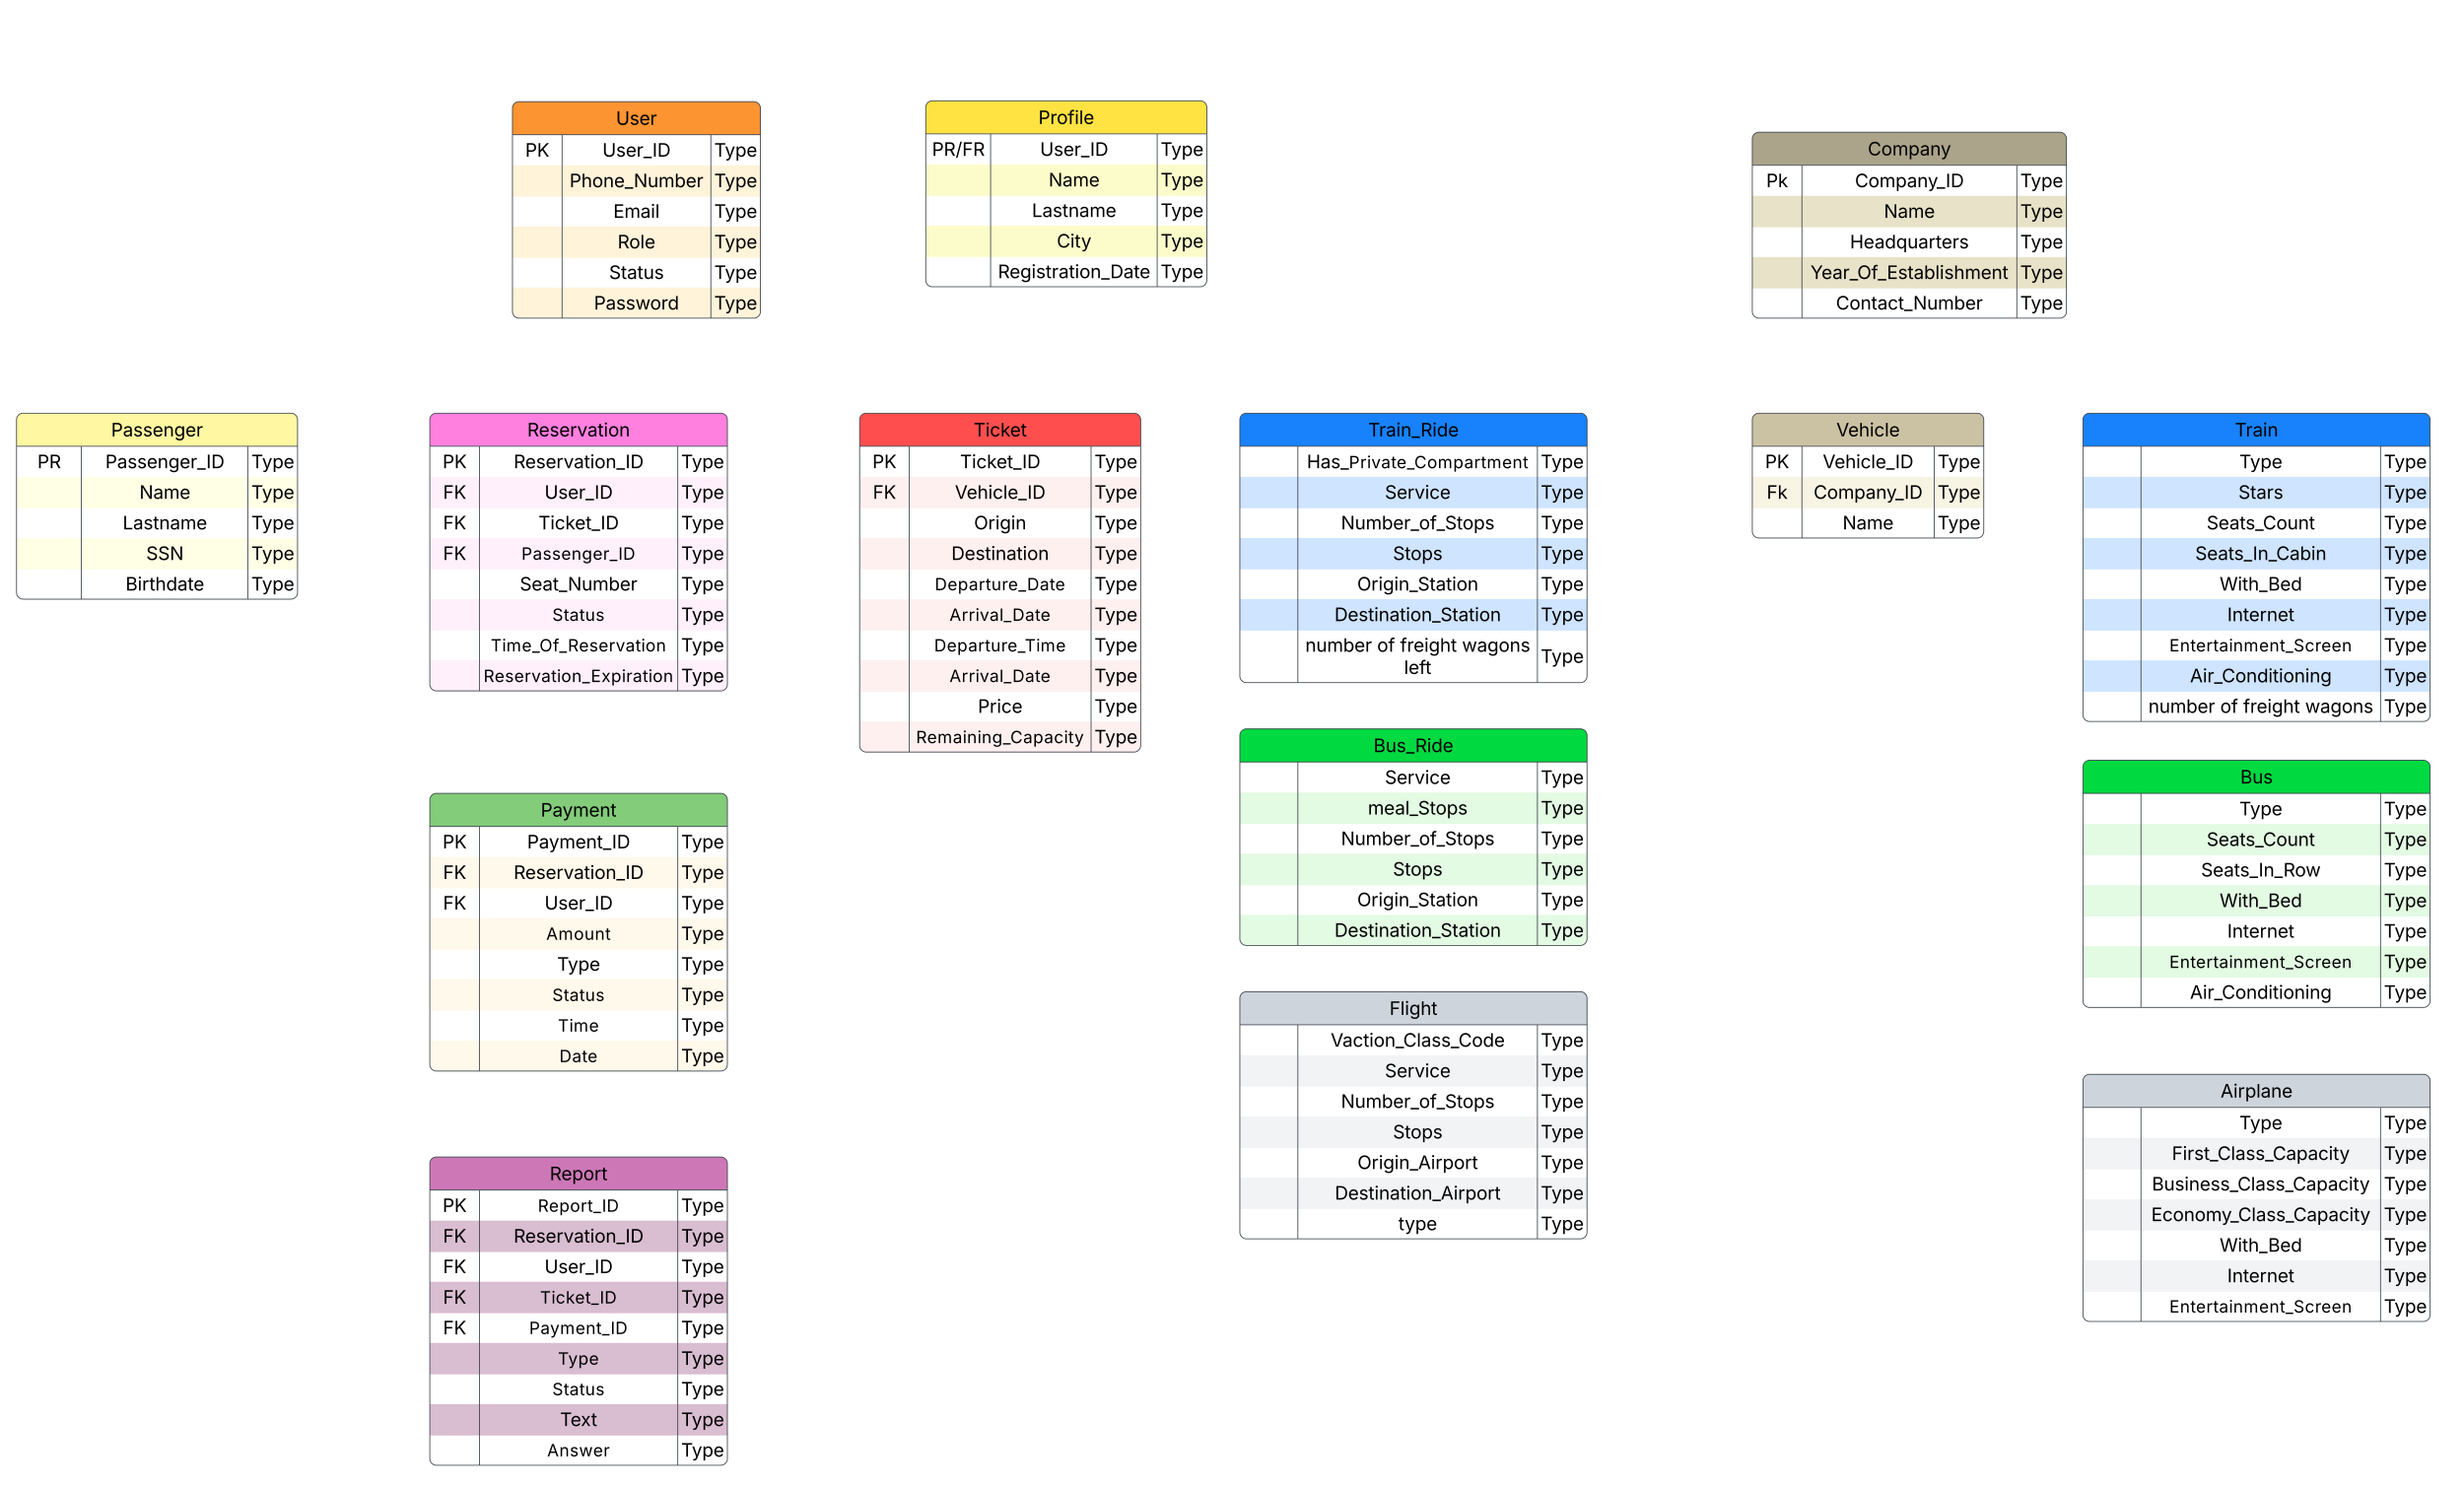 <svg xmlns="http://www.w3.org/2000/svg" xmlns:xlink="http://www.w3.org/1999/xlink" xmlns:lucid="lucid" width="2981" height="1800"><g transform="translate(680 -400)" lucid:page-tab-id="0_0"><path d="M-1000-500h3500v3000h-3500z" fill="#fff"/><path d="M440 530a8 8 0 0 1 8-8h324a8 8 0 0 1 8 8v209a8 8 0 0 1-8 8H448a8 8 0 0 1-8-8z" fill="#fff"/><path d="M440 599v38h340v-38M440 673v38h340v-38" fill="#fcfcca"/><path d="M440 562v-32a8 8 0 0 1 8-8h324a8 8 0 0 1 8 8v32" fill="#ffe342"/><path d="M440 530a8 8 0 0 1 8-8h324a8 8 0 0 1 8 8v209a8 8 0 0 1-8 8H448a8 8 0 0 1-8-8zM440 562h340M518.46 562v185M720 562v185" stroke="#3a414a" fill="none"/><use xlink:href="#a" transform="matrix(1,0,0,1,450,522) translate(126.271 28.084)"/><use xlink:href="#b" transform="matrix(1,0,0,1,445,564.5) translate(2.539 24.084)"/><use xlink:href="#c" transform="matrix(1,0,0,1,523.458,564.5) translate(54.762 24.084)"/><use xlink:href="#d" transform="matrix(1,0,0,1,725,564.5) translate(-1.004 24.084)"/><use xlink:href="#e" transform="matrix(1,0,0,1,523.458,601.5) translate(65.179 24.084)"/><use xlink:href="#d" transform="matrix(1,0,0,1,725,601.5) translate(-1.004 24.084)"/><use xlink:href="#f" transform="matrix(1,0,0,1,523.458,638.5) translate(44.964 24.084)"/><use xlink:href="#d" transform="matrix(1,0,0,1,725,638.5) translate(-1.004 24.084)"/><use xlink:href="#g" transform="matrix(1,0,0,1,523.458,675.5) translate(75.096 24.084)"/><use xlink:href="#d" transform="matrix(1,0,0,1,725,675.5) translate(-1.004 24.084)"/><use xlink:href="#h" transform="matrix(1,0,0,1,523.458,712.5) translate(3.85 24.084)"/><use xlink:href="#d" transform="matrix(1,0,0,1,725,712.5) translate(-1.004 24.084)"/><path d="M-60 531a8 8 0 0 1 8-8h284a8 8 0 0 1 8 8v246a8 8 0 0 1-8 8H-52a8 8 0 0 1-8-8z" fill="#fff"/><path d="M-60 600v38h300v-38M-60 674v38h300v-38M-60 748v29a8 8 0 0 0 8 8h284a8 8 0 0 0 8-8v-29" fill="#fff3d9"/><path d="M-60 563v-32a8 8 0 0 1 8-8h284a8 8 0 0 1 8 8v32" fill="#fc9432"/><path d="M-60 531a8 8 0 0 1 8-8h284a8 8 0 0 1 8 8v246a8 8 0 0 1-8 8H-52a8 8 0 0 1-8-8zM-60 563h300M0 563v222M180 563v222" stroke="#3a414a" fill="none"/><use xlink:href="#i" transform="matrix(1,0,0,1,-50,523) translate(115.206 28.084)"/><use xlink:href="#j" transform="matrix(1,0,0,1,-55,565.5) translate(10.438 24.084)"/><use xlink:href="#c" transform="matrix(1,0,0,1,5,565.5) translate(43.762 24.084)"/><use xlink:href="#d" transform="matrix(1,0,0,1,185,565.5) translate(-1.004 24.084)"/><use xlink:href="#k" transform="matrix(1,0,0,1,5,602.5) translate(4.048 24.084)"/><use xlink:href="#d" transform="matrix(1,0,0,1,185,602.5) translate(-1.004 24.084)"/><use xlink:href="#l" transform="matrix(1,0,0,1,5,639.5) translate(56.967 24.084)"/><use xlink:href="#d" transform="matrix(1,0,0,1,185,639.5) translate(-1.004 24.084)"/><use xlink:href="#m" transform="matrix(1,0,0,1,5,676.5) translate(62.181 24.084)"/><use xlink:href="#d" transform="matrix(1,0,0,1,185,676.5) translate(-1.004 24.084)"/><use xlink:href="#n" transform="matrix(1,0,0,1,5,713.5) translate(51.873 24.084)"/><use xlink:href="#d" transform="matrix(1,0,0,1,185,713.5) translate(-1.004 24.084)"/><use xlink:href="#o" transform="matrix(1,0,0,1,5,750.5) translate(33.579 24.084)"/><use xlink:href="#d" transform="matrix(1,0,0,1,185,750.5) translate(-1.004 24.084)"/><path d="M360 908a8 8 0 0 1 8-8h324a8 8 0 0 1 8 8v394a8 8 0 0 1-8 8H368a8 8 0 0 1-8-8z" fill="#fff"/><path d="M360 977v38h340v-38M360 1051v38h340v-38M360 1125v38h340v-38M360 1199v38h340v-38M360 1273v29a8 8 0 0 0 8 8h324a8 8 0 0 0 8-8v-29" fill="#fff0f0"/><path d="M360 940v-32a8 8 0 0 1 8-8h324a8 8 0 0 1 8 8v32" fill="#ff4e4e"/><path d="M360 908a8 8 0 0 1 8-8h324a8 8 0 0 1 8 8v394a8 8 0 0 1-8 8H368a8 8 0 0 1-8-8zM360 940h340M420 940v370M640 940v370" stroke="#3a414a" fill="none"/><use xlink:href="#p" transform="matrix(1,0,0,1,370,900) translate(127.828 28.084)"/><use xlink:href="#j" transform="matrix(1,0,0,1,365,942.5) translate(10.438 24.084)"/><use xlink:href="#q" transform="matrix(1,0,0,1,425,942.5) translate(56.383 24.084)"/><use xlink:href="#d" transform="matrix(1,0,0,1,645,942.5) translate(-1.004 24.084)"/><use xlink:href="#r" transform="matrix(1,0,0,1,365,979.5) translate(10.975 24.084)"/><use xlink:href="#s" transform="matrix(1,0,0,1,425,979.5) translate(50.199 24.084)"/><use xlink:href="#d" transform="matrix(1,0,0,1,645,979.5) translate(-1.004 24.084)"/><use xlink:href="#t" transform="matrix(1,0,0,1,425,1016.5) translate(73.387 24.084)"/><use xlink:href="#d" transform="matrix(1,0,0,1,645,1016.5) translate(-1.004 24.084)"/><use xlink:href="#u" transform="matrix(1,0,0,1,425,1053.5) translate(45.956 24.084)"/><use xlink:href="#d" transform="matrix(1,0,0,1,645,1053.5) translate(-1.004 24.084)"/><use xlink:href="#v" transform="matrix(1,0,0,1,425,1090.5) translate(25.906 23.76)"/><use xlink:href="#d" transform="matrix(1,0,0,1,645,1090.5) translate(-1.004 24.084)"/><use xlink:href="#w" transform="matrix(1,0,0,1,425,1127.5) translate(43.661 23.76)"/><use xlink:href="#d" transform="matrix(1,0,0,1,645,1127.5) translate(-1.004 24.084)"/><use xlink:href="#x" transform="matrix(1,0,0,1,425,1164.5) translate(25.13 23.76)"/><use xlink:href="#d" transform="matrix(1,0,0,1,645,1164.5) translate(-1.004 24.084)"/><use xlink:href="#w" transform="matrix(1,0,0,1,425,1201.5) translate(43.661 23.76)"/><use xlink:href="#d" transform="matrix(1,0,0,1,645,1201.5) translate(-1.004 24.084)"/><use xlink:href="#y" transform="matrix(1,0,0,1,425,1238.5) translate(78.031 24.084)"/><use xlink:href="#d" transform="matrix(1,0,0,1,645,1238.5) translate(-1.004 24.084)"/><use xlink:href="#z" transform="matrix(1,0,0,1,425,1275.5) translate(3.208 23.76)"/><use xlink:href="#d" transform="matrix(1,0,0,1,645,1275.5) translate(-1.004 24.084)"/><path d="M1440 908a8 8 0 0 1 8-8h264a8 8 0 0 1 8 8v135a8 8 0 0 1-8 8h-264a8 8 0 0 1-8-8z" fill="#fff"/><path d="M1440 977v38h280v-38" fill="#f7f4e4"/><path d="M1440 940v-32a8 8 0 0 1 8-8h264a8 8 0 0 1 8 8v32" fill="#cbc2a3"/><path d="M1440 908a8 8 0 0 1 8-8h264a8 8 0 0 1 8 8v135a8 8 0 0 1-8 8h-264a8 8 0 0 1-8-8zM1440 940h280M1500 940v111M1660 940v111" stroke="#3a414a" fill="none"/><use xlink:href="#A" transform="matrix(1,0,0,1,1450,900) translate(91.643 28.084)"/><use xlink:href="#j" transform="matrix(1,0,0,1,1445,942.5) translate(10.438 24.084)"/><use xlink:href="#s" transform="matrix(1,0,0,1,1505,942.5) translate(20.199 24.084)"/><use xlink:href="#d" transform="matrix(1,0,0,1,1665,942.5) translate(-1.004 24.084)"/><use xlink:href="#B" transform="matrix(1,0,0,1,1445,979.5) translate(12.343 24.084)"/><use xlink:href="#C" transform="matrix(1,0,0,1,1505,979.5) translate(9.125 24.084)"/><use xlink:href="#d" transform="matrix(1,0,0,1,1665,979.5) translate(-1.004 24.084)"/><use xlink:href="#e" transform="matrix(1,0,0,1,1505,1016.5) translate(44.179 24.084)"/><use xlink:href="#d" transform="matrix(1,0,0,1,1665,1016.5) translate(-1.004 24.084)"/><path d="M1840 908a8 8 0 0 1 8-8h404a8 8 0 0 1 8 8v357a8 8 0 0 1-8 8h-404a8 8 0 0 1-8-8z" fill="#fff"/><path d="M1840 977v38h420v-38M1840 1051v38h420v-38M1840 1125v38h420v-38M1840 1199v38h420v-38" fill="#cfe4ff"/><path d="M1840 940v-32a8 8 0 0 1 8-8h404a8 8 0 0 1 8 8v32" fill="#1782fc"/><path d="M1840 908a8 8 0 0 1 8-8h404a8 8 0 0 1 8 8v357a8 8 0 0 1-8 8h-404a8 8 0 0 1-8-8zM1840 940h420M1910.18 940v333M2200 940v333" stroke="#3a414a" fill="none"/><use xlink:href="#D" transform="matrix(1,0,0,1,1850,900) translate(173.779 28.084)"/><use xlink:href="#d" transform="matrix(1,0,0,1,1915.185,942.5) translate(113.996 24.084)"/><use xlink:href="#d" transform="matrix(1,0,0,1,2205,942.5) translate(-1.004 24.084)"/><use xlink:href="#E" transform="matrix(1,0,0,1,1915.185,979.5) translate(112.895 24.084)"/><use xlink:href="#d" transform="matrix(1,0,0,1,2205,979.5) translate(-1.004 24.084)"/><use xlink:href="#F" transform="matrix(1,0,0,1,1915.185,1016.5) translate(74.478 24.084)"/><use xlink:href="#d" transform="matrix(1,0,0,1,2205,1016.5) translate(-1.004 24.084)"/><use xlink:href="#G" transform="matrix(1,0,0,1,1915.185,1053.5) translate(60.622 24.084)"/><use xlink:href="#d" transform="matrix(1,0,0,1,2205,1053.5) translate(-1.004 24.084)"/><use xlink:href="#H" transform="matrix(1,0,0,1,1915.185,1090.5) translate(90.163 24.084)"/><use xlink:href="#d" transform="matrix(1,0,0,1,2205,1090.5) translate(-1.004 24.084)"/><use xlink:href="#I" transform="matrix(1,0,0,1,1915.185,1127.5) translate(99.413 24.084)"/><use xlink:href="#d" transform="matrix(1,0,0,1,2205,1127.5) translate(-1.004 24.084)"/><use xlink:href="#J" transform="matrix(1,0,0,1,1915.185,1164.5) translate(29.349 23.76)"/><use xlink:href="#d" transform="matrix(1,0,0,1,2205,1164.5) translate(-1.004 24.084)"/><use xlink:href="#K" transform="matrix(1,0,0,1,1915.185,1201.5) translate(54.312 24.084)"/><use xlink:href="#d" transform="matrix(1,0,0,1,2205,1201.5) translate(-1.004 24.084)"/><use xlink:href="#L" transform="matrix(1,0,0,1,1915.185,1238.5) translate(3.981 24.084)"/><use xlink:href="#M" transform="matrix(1,0,0,1,1915.185,1238.5) translate(90.895 24.084)"/><use xlink:href="#N" transform="matrix(1,0,0,1,1915.185,1238.5) translate(118.695 24.084)"/><use xlink:href="#O" transform="matrix(1,0,0,1,1915.185,1238.5) translate(193.543 24.084)"/><use xlink:href="#d" transform="matrix(1,0,0,1,2205,1238.5) translate(-1.004 24.084)"/><path d="M1840 1328a8 8 0 0 1 8-8h404a8 8 0 0 1 8 8v283a8 8 0 0 1-8 8h-404a8 8 0 0 1-8-8z" fill="#fff"/><path d="M1840 1397v38h420v-38M1840 1471v38h420v-38M1840 1545v38h420v-38" fill="#e3fae3"/><path d="M1840 1360v-32a8 8 0 0 1 8-8h404a8 8 0 0 1 8 8v32" fill="#00da41"/><path d="M1840 1328a8 8 0 0 1 8-8h404a8 8 0 0 1 8 8v283a8 8 0 0 1-8 8h-404a8 8 0 0 1-8-8zM1840 1360h420M1910.18 1360v259M2200 1360v259" stroke="#3a414a" fill="none"/><use xlink:href="#P" transform="matrix(1,0,0,1,1850,1320) translate(180.295 28.084)"/><use xlink:href="#d" transform="matrix(1,0,0,1,1915.185,1362.5) translate(113.996 24.084)"/><use xlink:href="#d" transform="matrix(1,0,0,1,2205,1362.5) translate(-1.004 24.084)"/><use xlink:href="#F" transform="matrix(1,0,0,1,1915.185,1399.5) translate(74.478 24.084)"/><use xlink:href="#d" transform="matrix(1,0,0,1,2205,1399.5) translate(-1.004 24.084)"/><use xlink:href="#Q" transform="matrix(1,0,0,1,1915.185,1436.5) translate(67.68 24.084)"/><use xlink:href="#d" transform="matrix(1,0,0,1,2205,1436.5) translate(-1.004 24.084)"/><use xlink:href="#H" transform="matrix(1,0,0,1,1915.185,1473.5) translate(90.163 24.084)"/><use xlink:href="#d" transform="matrix(1,0,0,1,2205,1473.5) translate(-1.004 24.084)"/><use xlink:href="#I" transform="matrix(1,0,0,1,1915.185,1510.5) translate(99.413 24.084)"/><use xlink:href="#d" transform="matrix(1,0,0,1,2205,1510.5) translate(-1.004 24.084)"/><use xlink:href="#J" transform="matrix(1,0,0,1,1915.185,1547.5) translate(29.349 23.76)"/><use xlink:href="#d" transform="matrix(1,0,0,1,2205,1547.5) translate(-1.004 24.084)"/><use xlink:href="#K" transform="matrix(1,0,0,1,1915.185,1584.5) translate(54.312 24.084)"/><use xlink:href="#d" transform="matrix(1,0,0,1,2205,1584.5) translate(-1.004 24.084)"/><path d="M1840 1708a8 8 0 0 1 8-8h404a8 8 0 0 1 8 8v283a8 8 0 0 1-8 8h-404a8 8 0 0 1-8-8z" fill="#fff"/><path d="M1840 1777v38h420v-38M1840 1851v38h420v-38M1840 1925v38h420v-38" fill="#f2f3f5"/><path d="M1840 1740v-32a8 8 0 0 1 8-8h404a8 8 0 0 1 8 8v32" fill="#ced4db"/><path d="M1840 1708a8 8 0 0 1 8-8h404a8 8 0 0 1 8 8v283a8 8 0 0 1-8 8h-404a8 8 0 0 1-8-8zM1840 1740h420M1910.18 1740v259M2200 1740v259" stroke="#3a414a" fill="none"/><use xlink:href="#R" transform="matrix(1,0,0,1,1850,1700) translate(156.451 28.084)"/><use xlink:href="#d" transform="matrix(1,0,0,1,1915.185,1742.5) translate(113.996 24.084)"/><use xlink:href="#d" transform="matrix(1,0,0,1,2205,1742.5) translate(-1.004 24.084)"/><use xlink:href="#S" transform="matrix(1,0,0,1,1915.185,1779.5) translate(32.394 24.084)"/><use xlink:href="#d" transform="matrix(1,0,0,1,2205,1779.5) translate(-1.004 24.084)"/><use xlink:href="#T" transform="matrix(1,0,0,1,1915.185,1816.5) translate(8.159 24.084)"/><use xlink:href="#d" transform="matrix(1,0,0,1,2205,1816.5) translate(-1.004 24.084)"/><use xlink:href="#U" transform="matrix(1,0,0,1,1915.185,1853.5) translate(7.475 24.084)"/><use xlink:href="#d" transform="matrix(1,0,0,1,2205,1853.5) translate(-1.004 24.084)"/><use xlink:href="#H" transform="matrix(1,0,0,1,1915.185,1890.5) translate(90.163 24.084)"/><use xlink:href="#d" transform="matrix(1,0,0,1,2205,1890.5) translate(-1.004 24.084)"/><use xlink:href="#I" transform="matrix(1,0,0,1,1915.185,1927.5) translate(99.413 24.084)"/><use xlink:href="#d" transform="matrix(1,0,0,1,2205,1927.5) translate(-1.004 24.084)"/><use xlink:href="#J" transform="matrix(1,0,0,1,1915.185,1964.5) translate(29.349 23.76)"/><use xlink:href="#d" transform="matrix(1,0,0,1,2205,1964.5) translate(-1.004 24.084)"/><path d="M820 908a8 8 0 0 1 8-8h404a8 8 0 0 1 8 8v310a8 8 0 0 1-8 8H828a8 8 0 0 1-8-8z" fill="#fff"/><path d="M820 977v38h420v-38M820 1051v38h420v-38M820 1125v38h420v-38" fill="#cfe4ff"/><path d="M820 940v-32a8 8 0 0 1 8-8h404a8 8 0 0 1 8 8v32" fill="#1782fc"/><path d="M820 908a8 8 0 0 1 8-8h404a8 8 0 0 1 8 8v310a8 8 0 0 1-8 8H828a8 8 0 0 1-8-8zM820 940h420M890.18 940v286M1180 940v286" stroke="#3a414a" fill="none"/><use xlink:href="#V" transform="matrix(1,0,0,1,830,900) translate(145.215 28.084)"/><use xlink:href="#W" transform="matrix(1,0,0,1,895.185,942.5) translate(5.832 24.084)"/><use xlink:href="#d" transform="matrix(1,0,0,1,1185,942.5) translate(-1.004 24.084)"/><use xlink:href="#X" transform="matrix(1,0,0,1,895.185,979.5) translate(100.276 24.084)"/><use xlink:href="#d" transform="matrix(1,0,0,1,1185,979.5) translate(-1.004 24.084)"/><use xlink:href="#Y" transform="matrix(1,0,0,1,895.185,1016.5) translate(47.123 24.084)"/><use xlink:href="#d" transform="matrix(1,0,0,1,1185,1016.5) translate(-1.004 24.084)"/><use xlink:href="#Z" transform="matrix(1,0,0,1,895.185,1053.5) translate(110.014 24.084)"/><use xlink:href="#d" transform="matrix(1,0,0,1,1185,1053.5) translate(-1.004 24.084)"/><use xlink:href="#aa" transform="matrix(1,0,0,1,895.185,1090.5) translate(66.709 24.084)"/><use xlink:href="#d" transform="matrix(1,0,0,1,1185,1090.5) translate(-1.004 24.084)"/><use xlink:href="#ab" transform="matrix(1,0,0,1,895.185,1127.5) translate(39.278 24.084)"/><use xlink:href="#d" transform="matrix(1,0,0,1,1185,1127.5) translate(-1.004 24.084)"/><use xlink:href="#L" transform="matrix(1,0,0,1,895.185,1164.5) translate(3.981 24.14)"/><use xlink:href="#M" transform="matrix(1,0,0,1,895.185,1164.5) translate(90.895 24.14)"/><use xlink:href="#N" transform="matrix(1,0,0,1,895.185,1164.5) translate(118.695 24.14)"/><use xlink:href="#ac" transform="matrix(1,0,0,1,895.185,1164.5) translate(193.543 24.14)"/><use xlink:href="#ad" transform="matrix(1,0,0,1,895.185,1164.5) translate(123.464 51.028)"/><use xlink:href="#d" transform="matrix(1,0,0,1,1185,1164.5) translate(-1.004 37.584)"/><path d="M820 1290a8 8 0 0 1 8-8h404a8 8 0 0 1 8 8v246a8 8 0 0 1-8 8H828a8 8 0 0 1-8-8z" fill="#fff"/><path d="M820 1359v38h420v-38M820 1433v38h420v-38M820 1507v29a8 8 0 0 0 8 8h404a8 8 0 0 0 8-8v-29" fill="#e3fae3"/><path d="M820 1322v-32a8 8 0 0 1 8-8h404a8 8 0 0 1 8 8v32" fill="#00da41"/><path d="M820 1290a8 8 0 0 1 8-8h404a8 8 0 0 1 8 8v246a8 8 0 0 1-8 8H828a8 8 0 0 1-8-8zM820 1322h420M890.18 1322v222M1180 1322v222" stroke="#3a414a" fill="none"/><use xlink:href="#ae" transform="matrix(1,0,0,1,830,1282) translate(151.731 28.084)"/><use xlink:href="#X" transform="matrix(1,0,0,1,895.185,1324.5) translate(100.276 24.084)"/><use xlink:href="#d" transform="matrix(1,0,0,1,1185,1324.5) translate(-1.004 24.084)"/><use xlink:href="#af" transform="matrix(1,0,0,1,895.185,1361.5) translate(79.697 24.084)"/><use xlink:href="#d" transform="matrix(1,0,0,1,1185,1361.5) translate(-1.004 24.084)"/><use xlink:href="#Y" transform="matrix(1,0,0,1,895.185,1398.5) translate(47.123 24.084)"/><use xlink:href="#d" transform="matrix(1,0,0,1,1185,1398.5) translate(-1.004 24.084)"/><use xlink:href="#Z" transform="matrix(1,0,0,1,895.185,1435.5) translate(110.014 24.084)"/><use xlink:href="#d" transform="matrix(1,0,0,1,1185,1435.5) translate(-1.004 24.084)"/><use xlink:href="#aa" transform="matrix(1,0,0,1,895.185,1472.5) translate(66.709 24.084)"/><use xlink:href="#d" transform="matrix(1,0,0,1,1185,1472.5) translate(-1.004 24.084)"/><use xlink:href="#ab" transform="matrix(1,0,0,1,895.185,1509.5) translate(39.278 24.084)"/><use xlink:href="#d" transform="matrix(1,0,0,1,1185,1509.5) translate(-1.004 24.084)"/><path d="M820 1608a8 8 0 0 1 8-8h404a8 8 0 0 1 8 8v283a8 8 0 0 1-8 8H828a8 8 0 0 1-8-8z" fill="#fff"/><path d="M820 1677v38h420v-38M820 1751v38h420v-38M820 1825v38h420v-38" fill="#f2f3f5"/><path d="M820 1640v-32a8 8 0 0 1 8-8h404a8 8 0 0 1 8 8v32" fill="#ced4db"/><path d="M820 1608a8 8 0 0 1 8-8h404a8 8 0 0 1 8 8v283a8 8 0 0 1-8 8H828a8 8 0 0 1-8-8zM820 1640h420M890.18 1640v259M1180 1640v259" stroke="#3a414a" fill="none"/><use xlink:href="#ag" transform="matrix(1,0,0,1,830,1600) translate(171.039 28.084)"/><use xlink:href="#ah" transform="matrix(1,0,0,1,895.185,1642.5) translate(34.667 24.084)"/><use xlink:href="#d" transform="matrix(1,0,0,1,1185,1642.5) translate(-1.004 24.084)"/><use xlink:href="#X" transform="matrix(1,0,0,1,895.185,1679.5) translate(100.276 24.084)"/><use xlink:href="#d" transform="matrix(1,0,0,1,1185,1679.5) translate(-1.004 24.084)"/><use xlink:href="#Y" transform="matrix(1,0,0,1,895.185,1716.5) translate(47.123 24.084)"/><use xlink:href="#d" transform="matrix(1,0,0,1,1185,1716.5) translate(-1.004 24.084)"/><use xlink:href="#Z" transform="matrix(1,0,0,1,895.185,1753.5) translate(110.014 24.084)"/><use xlink:href="#d" transform="matrix(1,0,0,1,1185,1753.5) translate(-1.004 24.084)"/><use xlink:href="#ai" transform="matrix(1,0,0,1,895.185,1790.5) translate(67.089 24.084)"/><use xlink:href="#d" transform="matrix(1,0,0,1,1185,1790.5) translate(-1.004 24.084)"/><use xlink:href="#aj" transform="matrix(1,0,0,1,895.185,1827.5) translate(39.658 24.084)"/><use xlink:href="#d" transform="matrix(1,0,0,1,1185,1827.5) translate(-1.004 24.084)"/><use xlink:href="#ak" transform="matrix(1,0,0,1,895.185,1864.5) translate(116.622 24.084)"/><use xlink:href="#d" transform="matrix(1,0,0,1,1185,1864.5) translate(-1.004 24.084)"/><path d="M1440 568a8 8 0 0 1 8-8h364a8 8 0 0 1 8 8v209a8 8 0 0 1-8 8h-364a8 8 0 0 1-8-8z" fill="#fff"/><path d="M1440 637v38h380v-38M1440 711v38h380v-38" fill="#e8e2c8"/><path d="M1440 600v-32a8 8 0 0 1 8-8h364a8 8 0 0 1 8 8v32" fill="#aba48a"/><path d="M1440 568a8 8 0 0 1 8-8h364a8 8 0 0 1 8 8v209a8 8 0 0 1-8 8h-364a8 8 0 0 1-8-8zM1440 600h380M1500 600v185M1760 600v185" stroke="#3a414a" fill="none"/><use xlink:href="#al" transform="matrix(1,0,0,1,1450,560) translate(129.691 28.084)"/><use xlink:href="#am" transform="matrix(1,0,0,1,1445,602.5) translate(11.806 24.084)"/><use xlink:href="#C" transform="matrix(1,0,0,1,1505,602.5) translate(59.125 24.084)"/><use xlink:href="#d" transform="matrix(1,0,0,1,1765,602.5) translate(-1.004 24.084)"/><use xlink:href="#e" transform="matrix(1,0,0,1,1505,639.5) translate(94.179 24.084)"/><use xlink:href="#d" transform="matrix(1,0,0,1,1765,639.5) translate(-1.004 24.084)"/><use xlink:href="#an" transform="matrix(1,0,0,1,1505,676.5) translate(53.092 24.084)"/><use xlink:href="#d" transform="matrix(1,0,0,1,1765,676.5) translate(-1.004 24.084)"/><use xlink:href="#ao" transform="matrix(1,0,0,1,1505,713.5) translate(5.279 24.084)"/><use xlink:href="#d" transform="matrix(1,0,0,1,1765,713.5) translate(-1.004 24.084)"/><use xlink:href="#ap" transform="matrix(1,0,0,1,1505,750.5) translate(36.165 24.084)"/><use xlink:href="#d" transform="matrix(1,0,0,1,1765,750.5) translate(-1.004 24.084)"/><path d="M-160 908a8 8 0 0 1 8-8h344a8 8 0 0 1 8 8v320a8 8 0 0 1-8 8h-344a8 8 0 0 1-8-8z" fill="#fff"/><path d="M-160 977v38h360v-38M-160 1051v38h360v-38M-160 1125v38h360v-38M-160 1199v29a8 8 0 0 0 8 8h344a8 8 0 0 0 8-8v-29" fill="#fff0fb"/><path d="M-160 940v-32a8 8 0 0 1 8-8h344a8 8 0 0 1 8 8v32" fill="#ff80df"/><path d="M-160 908a8 8 0 0 1 8-8h344a8 8 0 0 1 8 8v320a8 8 0 0 1-8 8h-344a8 8 0 0 1-8-8zM-160 940h360M-100 940v296M140 940v296" stroke="#3a414a" fill="none"/><use xlink:href="#aq" transform="matrix(1,0,0,1,-150,900) translate(107.853 28.084)"/><use xlink:href="#j" transform="matrix(1,0,0,1,-155,942.5) translate(10.438 24.084)"/><use xlink:href="#ar" transform="matrix(1,0,0,1,-95,942.5) translate(36.408 24.084)"/><use xlink:href="#d" transform="matrix(1,0,0,1,145,942.5) translate(-1.004 24.084)"/><use xlink:href="#r" transform="matrix(1,0,0,1,-155,979.5) translate(10.975 24.084)"/><use xlink:href="#c" transform="matrix(1,0,0,1,-95,979.5) translate(73.762 24.084)"/><use xlink:href="#d" transform="matrix(1,0,0,1,145,979.5) translate(-1.004 24.084)"/><use xlink:href="#as" transform="matrix(1,0,0,1,-155,1016.5) translate(10.975 24.084)"/><use xlink:href="#q" transform="matrix(1,0,0,1,-95,1016.5) translate(66.383 24.084)"/><use xlink:href="#d" transform="matrix(1,0,0,1,145,1016.5) translate(-1.004 24.084)"/><use xlink:href="#r" transform="matrix(1,0,0,1,-155,1053.5) translate(10.975 24.084)"/><use xlink:href="#at" transform="matrix(1,0,0,1,-95,1053.5) translate(45.854 23.76)"/><use xlink:href="#d" transform="matrix(1,0,0,1,145,1053.5) translate(-1.004 24.084)"/><use xlink:href="#au" transform="matrix(1,0,0,1,-95,1090.5) translate(43.83 24.084)"/><use xlink:href="#d" transform="matrix(1,0,0,1,145,1090.5) translate(-1.004 24.084)"/><use xlink:href="#av" transform="matrix(1,0,0,1,-95,1127.5) translate(83.198 23.76)"/><use xlink:href="#d" transform="matrix(1,0,0,1,145,1127.5) translate(-1.004 24.084)"/><use xlink:href="#aw" transform="matrix(1,0,0,1,-95,1164.5) translate(8.688 23.76)"/><use xlink:href="#d" transform="matrix(1,0,0,1,145,1164.5) translate(-1.004 24.084)"/><use xlink:href="#ax" transform="matrix(1,0,0,1,-95,1201.5) translate(-0.01 23.76)"/><use xlink:href="#d" transform="matrix(1,0,0,1,145,1201.5) translate(-1.004 24.084)"/><path d="M-660 908a8 8 0 0 1 8-8h324a8 8 0 0 1 8 8v209a8 8 0 0 1-8 8h-324a8 8 0 0 1-8-8z" fill="#fff"/><path d="M-660 977v38h340v-38M-660 1051v38h340v-38" fill="#ffffe6"/><path d="M-660 940v-32a8 8 0 0 1 8-8h324a8 8 0 0 1 8 8v32" fill="#fff7a1"/><path d="M-660 908a8 8 0 0 1 8-8h324a8 8 0 0 1 8 8v209a8 8 0 0 1-8 8h-324a8 8 0 0 1-8-8zM-660 940h340M-581.54 940v185M-380 940v185" stroke="#3a414a" fill="none"/><use xlink:href="#ay" transform="matrix(1,0,0,1,-650,900) translate(104.417 28.084)"/><use xlink:href="#az" transform="matrix(1,0,0,1,-655,942.5) translate(20.253 24.084)"/><use xlink:href="#aA" transform="matrix(1,0,0,1,-576.542,942.5) translate(23.973 24.084)"/><use xlink:href="#d" transform="matrix(1,0,0,1,-375,942.5) translate(-1.004 24.084)"/><use xlink:href="#e" transform="matrix(1,0,0,1,-576.542,979.5) translate(65.179 24.084)"/><use xlink:href="#d" transform="matrix(1,0,0,1,-375,979.5) translate(-1.004 24.084)"/><use xlink:href="#f" transform="matrix(1,0,0,1,-576.542,1016.5) translate(44.964 24.084)"/><use xlink:href="#d" transform="matrix(1,0,0,1,-375,1016.5) translate(-1.004 24.084)"/><use xlink:href="#aB" transform="matrix(1,0,0,1,-576.542,1053.5) translate(73.371 24.084)"/><use xlink:href="#d" transform="matrix(1,0,0,1,-375,1053.5) translate(-1.004 24.084)"/><use xlink:href="#aC" transform="matrix(1,0,0,1,-576.542,1090.5) translate(48.431 24.084)"/><use xlink:href="#d" transform="matrix(1,0,0,1,-375,1090.5) translate(-1.004 24.084)"/><path d="M-160 1368a8 8 0 0 1 8-8h344a8 8 0 0 1 8 8v320a8 8 0 0 1-8 8h-344a8 8 0 0 1-8-8z" fill="#fff"/><path d="M-160 1437v38h360v-38M-160 1511v38h360v-38M-160 1585v38h360v-38M-160 1659v29a8 8 0 0 0 8 8h344a8 8 0 0 0 8-8v-29" fill="#fff9eb"/><path d="M-160 1400v-32a8 8 0 0 1 8-8h344a8 8 0 0 1 8 8v32" fill="#83cc7a"/><path d="M-160 1368a8 8 0 0 1 8-8h344a8 8 0 0 1 8 8v320a8 8 0 0 1-8 8h-344a8 8 0 0 1-8-8zM-160 1400h360M-100 1400v296M140 1400v296" stroke="#3a414a" fill="none"/><use xlink:href="#aD" transform="matrix(1,0,0,1,-150,1360) translate(124.172 28.084)"/><use xlink:href="#aE" transform="matrix(1,0,0,1,-155,1402.5) translate(10.438 24.084)"/><use xlink:href="#aF" transform="matrix(1,0,0,1,-95,1402.5) translate(52.728 24.084)"/><use xlink:href="#d" transform="matrix(1,0,0,1,145,1402.5) translate(-1.004 24.084)"/><use xlink:href="#r" transform="matrix(1,0,0,1,-155,1439.5) translate(10.975 24.084)"/><use xlink:href="#ar" transform="matrix(1,0,0,1,-95,1439.5) translate(36.408 24.084)"/><use xlink:href="#d" transform="matrix(1,0,0,1,145,1439.5) translate(-1.004 24.084)"/><use xlink:href="#r" transform="matrix(1,0,0,1,-155,1476.5) translate(10.975 24.084)"/><use xlink:href="#c" transform="matrix(1,0,0,1,-95,1476.5) translate(73.762 24.084)"/><use xlink:href="#d" transform="matrix(1,0,0,1,145,1476.5) translate(-1.004 24.084)"/><use xlink:href="#aG" transform="matrix(1,0,0,1,-95,1513.5) translate(75.802 23.76)"/><use xlink:href="#d" transform="matrix(1,0,0,1,145,1513.5) translate(-1.004 24.084)"/><use xlink:href="#d" transform="matrix(1,0,0,1,-95,1550.5) translate(88.996 24.084)"/><use xlink:href="#d" transform="matrix(1,0,0,1,145,1550.5) translate(-1.004 24.084)"/><use xlink:href="#av" transform="matrix(1,0,0,1,-95,1587.5) translate(83.198 23.76)"/><use xlink:href="#d" transform="matrix(1,0,0,1,145,1587.5) translate(-1.004 24.084)"/><use xlink:href="#aH" transform="matrix(1,0,0,1,-95,1624.5) translate(89.969 23.76)"/><use xlink:href="#d" transform="matrix(1,0,0,1,145,1624.5) translate(-1.004 24.084)"/><use xlink:href="#aI" transform="matrix(1,0,0,1,-95,1661.5) translate(91.708 23.76)"/><use xlink:href="#d" transform="matrix(1,0,0,1,145,1661.5) translate(-1.004 24.084)"/><path d="M-160 1808a8 8 0 0 1 8-8h344a8 8 0 0 1 8 8v357a8 8 0 0 1-8 8h-344a8 8 0 0 1-8-8z" fill="#fff"/><path d="M-160 1877v38h360v-38M-160 1951v38h360v-38M-160 2025v38h360v-38M-160 2099v38h360v-38" fill="#d9bdd1"/><path d="M-160 1840v-32a8 8 0 0 1 8-8h344a8 8 0 0 1 8 8v32" fill="#cd77b7"/><path d="M-160 1808a8 8 0 0 1 8-8h344a8 8 0 0 1 8 8v357a8 8 0 0 1-8 8h-344a8 8 0 0 1-8-8zM-160 1840h360M-100 1840v333M140 1840v333" stroke="#3a414a" fill="none"/><use xlink:href="#aJ" transform="matrix(1,0,0,1,-150,1800) translate(135.077 28.084)"/><use xlink:href="#j" transform="matrix(1,0,0,1,-155,1842.5) translate(10.438 24.084)"/><use xlink:href="#aK" transform="matrix(1,0,0,1,-95,1842.5) translate(65.687 23.76)"/><use xlink:href="#d" transform="matrix(1,0,0,1,145,1842.5) translate(-1.004 24.084)"/><use xlink:href="#r" transform="matrix(1,0,0,1,-155,1879.5) translate(10.975 24.084)"/><use xlink:href="#ar" transform="matrix(1,0,0,1,-95,1879.5) translate(36.408 24.084)"/><use xlink:href="#d" transform="matrix(1,0,0,1,145,1879.5) translate(-1.004 24.084)"/><use xlink:href="#r" transform="matrix(1,0,0,1,-155,1916.5) translate(10.975 24.084)"/><use xlink:href="#c" transform="matrix(1,0,0,1,-95,1916.5) translate(73.762 24.084)"/><use xlink:href="#d" transform="matrix(1,0,0,1,145,1916.5) translate(-1.004 24.084)"/><use xlink:href="#r" transform="matrix(1,0,0,1,-155,1953.5) translate(10.975 24.084)"/><use xlink:href="#aL" transform="matrix(1,0,0,1,-95,1953.5) translate(68.328 23.76)"/><use xlink:href="#d" transform="matrix(1,0,0,1,145,1953.5) translate(-1.004 24.084)"/><use xlink:href="#r" transform="matrix(1,0,0,1,-155,1990.5) translate(10.975 24.084)"/><use xlink:href="#aM" transform="matrix(1,0,0,1,-95,1990.5) translate(55.219 23.76)"/><use xlink:href="#d" transform="matrix(1,0,0,1,145,1990.5) translate(-1.004 24.084)"/><use xlink:href="#aN" transform="matrix(1,0,0,1,-95,2027.5) translate(90.036 23.76)"/><use xlink:href="#d" transform="matrix(1,0,0,1,145,2027.5) translate(-1.004 24.084)"/><g><use xlink:href="#av" transform="matrix(1,0,0,1,-95,2064.5) translate(83.198 23.76)"/></g><g><use xlink:href="#d" transform="matrix(1,0,0,1,145,2064.5) translate(-1.004 24.084)"/></g><g><use xlink:href="#aO" transform="matrix(1,0,0,1,-95,2101.5) translate(92.55 24.084)"/></g><g><use xlink:href="#d" transform="matrix(1,0,0,1,145,2101.5) translate(-1.004 24.084)"/></g><g><use xlink:href="#aP" transform="matrix(1,0,0,1,-95,2138.5) translate(76.938 23.76)"/></g><g><use xlink:href="#d" transform="matrix(1,0,0,1,145,2138.5) translate(-1.004 24.084)"/></g><defs><path d="M180 0v-1490h510c348 0 508 209 508 474 0 266-160 477-507 477H370V0H180zm190-706h312c236 0 327-133 327-310 0-176-91-307-329-307H370v617" id="aQ"/><path d="M158 0v-1118h174v172h12c41-113 157-188 290-188 26 0 70 2 91 3v181c-11-2-60-10-108-10-161 0-279 109-279 260V0H158" id="aR"/><path d="M613 24c-304 0-509-231-509-576 0-350 205-580 509-580 305 0 511 230 511 580 0 345-206 576-511 576zm0-161c226 0 329-195 329-415 0-222-103-419-329-419-223 0-326 196-326 419 0 220 103 415 326 415" id="aS"/><path d="M678-1118v154H420V0H240v-964H20v-154h220v-149c0-194 155-293 318-293 85 0 141 18 168 30l-50 154c-19-6-47-17-97-17-111 0-159 58-159 166v109h258" id="aT"/><path d="M158 0v-1118h180V0H158zm91-1301c-68 0-125-53-125-119s57-119 125-119c69 0 126 53 126 119s-57 119-126 119" id="aU"/><path d="M338-1490V0H158v-1490h180" id="aV"/><path d="M628 24c-324 0-524-230-524-574 0-343 198-582 503-582 237 0 487 146 487 559v75H286c9 234 145 362 343 362 132 0 231-58 273-172l174 48C1024-91 857 24 628 24zM287-650h624c-17-190-120-322-304-322-192 0-309 151-320 322" id="aW"/><g id="a"><use transform="matrix(0.011,0,0,0.011,0,0)" xlink:href="#aQ"/><use transform="matrix(0.011,0,0,0.011,14.193,0)" xlink:href="#aR"/><use transform="matrix(0.011,0,0,0.011,22.19,0)" xlink:href="#aS"/><use transform="matrix(0.011,0,0,0.011,35.514,0)" xlink:href="#aT"/><use transform="matrix(0.011,0,0,0.011,43.739,0)" xlink:href="#aU"/><use transform="matrix(0.011,0,0,0.011,49.121,0)" xlink:href="#aV"/><use transform="matrix(0.011,0,0,0.011,54.503,0)" xlink:href="#aW"/></g><path d="M180 0v-1490h510c348 0 508 194 508 460 0 198-88 351-276 417L1256 0h-220L726-579c-117 2-238 0-356 1V0H180zm190-747h312c235 0 327-108 327-283 0-177-92-293-329-293H370v576" id="aX"/><path d="M692-1560L212 224H46l480-1784h166" id="aY"/><path d="M180 0v-1490h901v168H370v510h643v168H370V0H180" id="aZ"/><g id="b"><use transform="matrix(0.011,0,0,0.011,0,0)" xlink:href="#aQ"/><use transform="matrix(0.011,0,0,0.011,14.193,0)" xlink:href="#aX"/><use transform="matrix(0.011,0,0,0.011,28.494,0)" xlink:href="#aY"/><use transform="matrix(0.011,0,0,0.011,36.502,0)" xlink:href="#aZ"/><use transform="matrix(0.011,0,0,0.011,49.62,0)" xlink:href="#aX"/></g><path d="M763 24c-353 0-583-224-583-531v-983h190v968c0 214 149 370 393 370 243 0 391-156 391-370v-968h190v983c0 307-230 531-581 531" id="ba"/><path d="M538 24C308 24 148-78 108-271l171-41c32 123 123 178 257 178 156 0 256-77 256-169 0-77-54-128-164-154l-186-44c-203-48-300-148-300-305 0-192 176-326 414-326 230 0 351 112 402 269l-163 42c-31-80-94-158-238-158-133 0-233 69-233 162 0 83 57 129 188 160l169 40c203 48 298 149 298 302 0 196-179 339-441 339" id="bb"/><path d="M934 0v166H0V0h934" id="bc"/><path d="M370-1490V0H180v-1490h190" id="bd"/><path d="M645 0H180v-1490h484c435 0 692 280 692 742 0 466-257 748-711 748zM370-168h263c363 0 539-218 539-580 0-358-176-574-521-574H370v1154" id="be"/><g id="c"><use transform="matrix(0.011,0,0,0.011,0,0)" xlink:href="#ba"/><use transform="matrix(0.011,0,0,0.011,16.536,0)" xlink:href="#bb"/><use transform="matrix(0.011,0,0,0.011,28.266,0)" xlink:href="#aW"/><use transform="matrix(0.011,0,0,0.011,41.222,0)" xlink:href="#aR"/><use transform="matrix(0.011,0,0,0.011,49.588,0)" xlink:href="#bc"/><use transform="matrix(0.011,0,0,0.011,60.471,0)" xlink:href="#bd"/><use transform="matrix(0.011,0,0,0.011,66.439,0)" xlink:href="#be"/></g><path d="M98-1322v-168h1126v168H757V0H567v-1322H98" id="bf"/><path d="M140 405l46-156c120 36 205 19 263-150l32-93L54-1118h197c107 313 237 620 324 950 87-331 219-637 326-950h196L606 167c-68 178-176 259-334 259-64 0-113-12-132-21" id="bg"/><path d="M158 418v-1536h174v179h20c37-59 106-193 324-193 279 0 474 222 474 576 0 356-194 580-473 580-213 0-288-135-325-197h-14v591H158zm492-555c209 0 317-186 317-421 0-232-105-413-317-413-206 0-314 166-314 413 0 249 111 421 314 421" id="bh"/><g id="d"><use transform="matrix(0.011,0,0,0.011,0,0)" xlink:href="#bf"/><use transform="matrix(0.011,0,0,0.011,12.956,0)" xlink:href="#bg"/><use transform="matrix(0.011,0,0,0.011,25.445,0)" xlink:href="#bh"/><use transform="matrix(0.011,0,0,0.011,39.052,0)" xlink:href="#aW"/></g><path d="M180 0v-1490h224l606 953c40 63 108 177 176 312-27-437-7-821-13-1265h190V0h-226C860-448 622-778 356-1262c27 476 11 792 15 1262H180" id="bi"/><path d="M471 26C259 26 90-98 90-318c0-256 228-303 435-329 202-27 287-16 287-108 0-139-79-219-234-219-161 0-248 86-283 164l-173-57c86-203 278-265 451-265 150 0 419 46 419 395V0H815v-152h-12C765-73 660 26 471 26zm31-159c199 0 310-134 310-271v-155c-30 35-226 55-295 64-131 17-246 59-246 186 0 116 97 176 231 176" id="bj"/><path d="M158 0v-1118h175l1 205c55-151 181-225 313-225 147 0 245 90 285 228 53-141 190-228 352-228 194 0 352 125 352 384V0h-181v-749c0-161-105-225-225-225-151 0-243 103-243 244V0H807v-767c0-124-93-207-219-207-131 0-250 92-250 270V0H158" id="bk"/><g id="e"><use transform="matrix(0.011,0,0,0.011,0,0)" xlink:href="#bi"/><use transform="matrix(0.011,0,0,0.011,16.743,0)" xlink:href="#bj"/><use transform="matrix(0.011,0,0,0.011,29.221,0)" xlink:href="#bk"/><use transform="matrix(0.011,0,0,0.011,48.687,0)" xlink:href="#aW"/></g><path d="M180 0v-1490h190v1322h690V0H180" id="bl"/><path d="M598-1118v154H368v674c0 100 37 144 132 144 23 0 62-6 92-12L629-6c-37 13-88 20-134 20-193 0-307-107-307-290v-688H20v-154h168v-266h180v266h230" id="bm"/><path d="M338-670V0H158v-1118h173l1 207c72-158 192-221 342-221 226 0 378 139 378 422V0H872v-695c0-172-96-275-252-275-161 0-282 109-282 300" id="bn"/><g id="f"><use transform="matrix(0.011,0,0,0.011,0,0)" xlink:href="#bl"/><use transform="matrix(0.011,0,0,0.011,12.565,0)" xlink:href="#bj"/><use transform="matrix(0.011,0,0,0.011,25.043,0)" xlink:href="#bb"/><use transform="matrix(0.011,0,0,0.011,36.773,0)" xlink:href="#bm"/><use transform="matrix(0.011,0,0,0.011,44.043,0)" xlink:href="#bn"/><use transform="matrix(0.011,0,0,0.011,57.172,0)" xlink:href="#bj"/><use transform="matrix(0.011,0,0,0.011,69.651,0)" xlink:href="#bk"/><use transform="matrix(0.011,0,0,0.011,89.117,0)" xlink:href="#aW"/></g><path d="M783 20c-382 0-661-292-661-764 0-473 279-766 661-766 302 0 548 182 601 489h-190c-42-204-217-313-411-313-268 0-476 208-476 590 0 381 209 588 476 588 195 0 369-110 411-313h190c-52 303-296 489-601 489" id="bo"/><g id="g"><use transform="matrix(0.011,0,0,0.011,0,0)" xlink:href="#bo"/><use transform="matrix(0.011,0,0,0.011,16.233,0)" xlink:href="#aU"/><use transform="matrix(0.011,0,0,0.011,21.615,0)" xlink:href="#bm"/><use transform="matrix(0.011,0,0,0.011,29.319,0)" xlink:href="#bg"/></g><path d="M611 442c-248 0-391-105-460-228l146-94c47 65 117 165 314 165 178 0 307-82 307-266v-224h-17C863-141 792-18 576-18c-268 0-472-195-472-546 0-346 197-568 476-568 216 0 288 133 326 193h17v-179h175V29c0 289-215 413-487 413zm-5-620c203 0 314-146 314-390 0-237-108-403-314-403-213 0-319 180-319 403 0 230 109 390 319 390" id="bp"/><g id="h"><use transform="matrix(0.011,0,0,0.011,0,0)" xlink:href="#aX"/><use transform="matrix(0.011,0,0,0.011,13.976,0)" xlink:href="#aW"/><use transform="matrix(0.011,0,0,0.011,26.931,0)" xlink:href="#bp"/><use transform="matrix(0.011,0,0,0.011,40.56,0)" xlink:href="#aU"/><use transform="matrix(0.011,0,0,0.011,45.942,0)" xlink:href="#bb"/><use transform="matrix(0.011,0,0,0.011,57.671,0)" xlink:href="#bm"/><use transform="matrix(0.011,0,0,0.011,64.941,0)" xlink:href="#aR"/><use transform="matrix(0.011,0,0,0.011,73.307,0)" xlink:href="#bj"/><use transform="matrix(0.011,0,0,0.011,85.786,0)" xlink:href="#bm"/><use transform="matrix(0.011,0,0,0.011,93.056,0)" xlink:href="#aU"/><use transform="matrix(0.011,0,0,0.011,98.437,0)" xlink:href="#aS"/><use transform="matrix(0.011,0,0,0.011,111.762,0)" xlink:href="#bn"/><use transform="matrix(0.011,0,0,0.011,124.891,0)" xlink:href="#bc"/><use transform="matrix(0.011,0,0,0.011,135.775,0)" xlink:href="#be"/><use transform="matrix(0.011,0,0,0.011,151.812,0)" xlink:href="#bj"/><use transform="matrix(0.011,0,0,0.011,164.29,0)" xlink:href="#bm"/><use transform="matrix(0.011,0,0,0.011,171.343,0)" xlink:href="#aW"/></g><g id="i"><use transform="matrix(0.011,0,0,0.011,0,0)" xlink:href="#ba"/><use transform="matrix(0.011,0,0,0.011,16.536,0)" xlink:href="#bb"/><use transform="matrix(0.011,0,0,0.011,28.266,0)" xlink:href="#aW"/><use transform="matrix(0.011,0,0,0.011,41.222,0)" xlink:href="#aR"/></g><path d="M180 0v-1490h190c0 262 1 526-3 784 217-279 467-523 702-784h249L716-845 1319 0h-225L585-716 370-489V0H180" id="bq"/><g id="j"><use transform="matrix(0.011,0,0,0.011,0,0)" xlink:href="#aQ"/><use transform="matrix(0.011,0,0,0.011,14.193,0)" xlink:href="#bq"/></g><path d="M338-670V0H158v-1490h180v566c73-149 190-208 336-208 226 0 379 139 379 422V0H872v-695c0-172-96-275-252-275-161 0-282 109-282 300" id="br"/><path d="M537 14c-226 0-379-139-379-422v-710h180v695c0 172 97 275 253 275 160 0 281-109 281-300v-670h181V0H879v-209C806-46 684 14 537 14" id="bs"/><path d="M677 24c-213 0-288-135-325-197h-20V0H158v-1490h180v551h14c37-59 106-193 324-193 279 0 474 222 474 576 0 356-194 580-473 580zm-27-161c209 0 317-186 317-421 0-232-105-413-317-413-206 0-314 166-314 413 0 249 111 421 314 421" id="bt"/><g id="k"><use transform="matrix(0.011,0,0,0.011,0,0)" xlink:href="#aQ"/><use transform="matrix(0.011,0,0,0.011,14.193,0)" xlink:href="#br"/><use transform="matrix(0.011,0,0,0.011,27.333,0)" xlink:href="#aS"/><use transform="matrix(0.011,0,0,0.011,40.658,0)" xlink:href="#bn"/><use transform="matrix(0.011,0,0,0.011,53.787,0)" xlink:href="#aW"/><use transform="matrix(0.011,0,0,0.011,66.743,0)" xlink:href="#bc"/><use transform="matrix(0.011,0,0,0.011,77.626,0)" xlink:href="#bi"/><use transform="matrix(0.011,0,0,0.011,94.368,0)" xlink:href="#bs"/><use transform="matrix(0.011,0,0,0.011,107.509,0)" xlink:href="#bk"/><use transform="matrix(0.011,0,0,0.011,126.975,0)" xlink:href="#bt"/><use transform="matrix(0.011,0,0,0.011,140.582,0)" xlink:href="#aW"/><use transform="matrix(0.011,0,0,0.011,153.537,0)" xlink:href="#aR"/></g><path d="M180 0v-1490h908v168H370v486h669v168H370v500h727V0H180" id="bu"/><g id="l"><use transform="matrix(0.011,0,0,0.011,0,0)" xlink:href="#bu"/><use transform="matrix(0.011,0,0,0.011,13.357,0)" xlink:href="#bk"/><use transform="matrix(0.011,0,0,0.011,32.823,0)" xlink:href="#bj"/><use transform="matrix(0.011,0,0,0.011,45.302,0)" xlink:href="#aU"/><use transform="matrix(0.011,0,0,0.011,50.684,0)" xlink:href="#aV"/></g><g id="m"><use transform="matrix(0.011,0,0,0.011,0,0)" xlink:href="#aX"/><use transform="matrix(0.011,0,0,0.011,13.976,0)" xlink:href="#aS"/><use transform="matrix(0.011,0,0,0.011,27.3,0)" xlink:href="#aV"/><use transform="matrix(0.011,0,0,0.011,32.682,0)" xlink:href="#aW"/></g><path d="M657 26c-323 0-524-166-541-416h195c15 169 171 246 346 246 202 0 356-106 356-265 5-203-294-238-475-293-239-73-380-191-380-389 0-252 224-419 512-419 294 0 499 171 508 396H992c-17-145-151-228-328-228-193 0-321 102-321 242 0 156 175 211 284 241l149 41c160 44 422 134 422 412 0 244-197 432-541 432" id="bv"/><g id="n"><use transform="matrix(0.011,0,0,0.011,0,0)" xlink:href="#bv"/><use transform="matrix(0.011,0,0,0.011,14.258,0)" xlink:href="#bm"/><use transform="matrix(0.011,0,0,0.011,21.636,0)" xlink:href="#bj"/><use transform="matrix(0.011,0,0,0.011,34.115,0)" xlink:href="#bm"/><use transform="matrix(0.011,0,0,0.011,41.385,0)" xlink:href="#bs"/><use transform="matrix(0.011,0,0,0.011,54.525,0)" xlink:href="#bb"/></g><path d="M409 0L70-1118h191c89 329 165 560 243 925 75-353 154-601 240-925h192c85 325 161 564 235 922 77-354 157-598 244-922h191L1267 0h-179c-86-307-176-590-250-913C763-588 675-308 588 0H409" id="bw"/><path d="M577 24c-279 0-473-224-473-580 0-354 195-576 474-576 218 0 287 134 324 193h14v-551h180V0H922v-173h-20C865-111 790 24 577 24zm27-161c203 0 314-172 314-421 0-247-108-413-314-413-212 0-317 181-317 413 0 235 108 421 317 421" id="bx"/><g id="o"><use transform="matrix(0.011,0,0,0.011,0,0)" xlink:href="#aQ"/><use transform="matrix(0.011,0,0,0.011,14.193,0)" xlink:href="#bj"/><use transform="matrix(0.011,0,0,0.011,26.671,0)" xlink:href="#bb"/><use transform="matrix(0.011,0,0,0.011,38.401,0)" xlink:href="#bb"/><use transform="matrix(0.011,0,0,0.011,50.13,0)" xlink:href="#bw"/><use transform="matrix(0.011,0,0,0.011,67.914,0)" xlink:href="#aS"/><use transform="matrix(0.011,0,0,0.011,81.239,0)" xlink:href="#aR"/><use transform="matrix(0.011,0,0,0.011,89.236,0)" xlink:href="#bx"/></g><path d="M613 24c-304 0-509-231-509-576 0-350 205-580 509-580 216 0 392 114 453 309l-173 49c-33-115-133-197-280-197-223 0-326 196-326 419 0 220 103 415 326 415 150 0 252-85 285-206l172 49C1010-95 832 24 613 24" id="by"/><path d="M158 0v-1490h180v865h22l478-493h223L593-638 1096 0H865L456-523 338-412V0H158" id="bz"/><g id="p"><use transform="matrix(0.011,0,0,0.011,0,0)" xlink:href="#bf"/><use transform="matrix(0.011,0,0,0.011,14.345,0)" xlink:href="#aU"/><use transform="matrix(0.011,0,0,0.011,19.727,0)" xlink:href="#by"/><use transform="matrix(0.011,0,0,0.011,32.422,0)" xlink:href="#bz"/><use transform="matrix(0.011,0,0,0.011,44.119,0)" xlink:href="#aW"/><use transform="matrix(0.011,0,0,0.011,57.075,0)" xlink:href="#bm"/></g><g id="q"><use transform="matrix(0.011,0,0,0.011,0,0)" xlink:href="#bf"/><use transform="matrix(0.011,0,0,0.011,14.345,0)" xlink:href="#aU"/><use transform="matrix(0.011,0,0,0.011,19.727,0)" xlink:href="#by"/><use transform="matrix(0.011,0,0,0.011,32.422,0)" xlink:href="#bz"/><use transform="matrix(0.011,0,0,0.011,44.119,0)" xlink:href="#aW"/><use transform="matrix(0.011,0,0,0.011,57.075,0)" xlink:href="#bm"/><use transform="matrix(0.011,0,0,0.011,64.345,0)" xlink:href="#bc"/><use transform="matrix(0.011,0,0,0.011,75.228,0)" xlink:href="#bd"/><use transform="matrix(0.011,0,0,0.011,81.196,0)" xlink:href="#be"/></g><g id="r"><use transform="matrix(0.011,0,0,0.011,0,0)" xlink:href="#aZ"/><use transform="matrix(0.011,0,0,0.011,13.118,0)" xlink:href="#bq"/></g><path d="M600 0L52-1490h200c166 485 304 806 458 1336 156-533 285-846 449-1336h202L819 0H600" id="bA"/><g id="s"><use transform="matrix(0.011,0,0,0.011,0,0)" xlink:href="#bA"/><use transform="matrix(0.011,0,0,0.011,14.204,0)" xlink:href="#aW"/><use transform="matrix(0.011,0,0,0.011,27.159,0)" xlink:href="#br"/><use transform="matrix(0.011,0,0,0.011,40.299,0)" xlink:href="#aU"/><use transform="matrix(0.011,0,0,0.011,45.681,0)" xlink:href="#by"/><use transform="matrix(0.011,0,0,0.011,58.377,0)" xlink:href="#aV"/><use transform="matrix(0.011,0,0,0.011,63.759,0)" xlink:href="#aW"/><use transform="matrix(0.011,0,0,0.011,76.714,0)" xlink:href="#bc"/><use transform="matrix(0.011,0,0,0.011,87.598,0)" xlink:href="#bd"/><use transform="matrix(0.011,0,0,0.011,93.566,0)" xlink:href="#be"/></g><path d="M784 20c-382 0-662-292-662-764 0-473 280-766 662-766s660 293 660 766c0 472-278 764-660 764zm0-176c266 0 475-207 475-588 0-383-209-590-475-590-268 0-477 208-477 590 0 380 209 588 477 588" id="bB"/><g id="t"><use transform="matrix(0.011,0,0,0.011,0,0)" xlink:href="#bB"/><use transform="matrix(0.011,0,0,0.011,16.992,0)" xlink:href="#aR"/><use transform="matrix(0.011,0,0,0.011,25.705,0)" xlink:href="#aU"/><use transform="matrix(0.011,0,0,0.011,31.087,0)" xlink:href="#bp"/><use transform="matrix(0.011,0,0,0.011,44.716,0)" xlink:href="#aU"/><use transform="matrix(0.011,0,0,0.011,50.098,0)" xlink:href="#bn"/></g><g id="u"><use transform="matrix(0.011,0,0,0.011,0,0)" xlink:href="#be"/><use transform="matrix(0.011,0,0,0.011,16.037,0)" xlink:href="#aW"/><use transform="matrix(0.011,0,0,0.011,28.993,0)" xlink:href="#bb"/><use transform="matrix(0.011,0,0,0.011,40.723,0)" xlink:href="#bm"/><use transform="matrix(0.011,0,0,0.011,47.993,0)" xlink:href="#aU"/><use transform="matrix(0.011,0,0,0.011,53.375,0)" xlink:href="#bn"/><use transform="matrix(0.011,0,0,0.011,66.504,0)" xlink:href="#bj"/><use transform="matrix(0.011,0,0,0.011,78.982,0)" xlink:href="#bm"/><use transform="matrix(0.011,0,0,0.011,86.252,0)" xlink:href="#aU"/><use transform="matrix(0.011,0,0,0.011,91.634,0)" xlink:href="#aS"/><use transform="matrix(0.011,0,0,0.011,104.959,0)" xlink:href="#bn"/></g><g id="v"><use transform="matrix(0.01,0,0,0.01,0,0)" xlink:href="#be"/><use transform="matrix(0.01,0,0,0.01,15.396,0)" xlink:href="#aW"/><use transform="matrix(0.01,0,0,0.01,27.833,0)" xlink:href="#bh"/><use transform="matrix(0.01,0,0,0.01,41.104,0)" xlink:href="#bj"/><use transform="matrix(0.01,0,0,0.01,53.083,0)" xlink:href="#aR"/><use transform="matrix(0.01,0,0,0.01,61.448,0)" xlink:href="#bm"/><use transform="matrix(0.01,0,0,0.01,68.427,0)" xlink:href="#bs"/><use transform="matrix(0.01,0,0,0.01,81.042,0)" xlink:href="#aR"/><use transform="matrix(0.01,0,0,0.01,88.719,0)" xlink:href="#aW"/><use transform="matrix(0.01,0,0,0.01,101.156,0)" xlink:href="#bc"/><use transform="matrix(0.01,0,0,0.01,111.604,0)" xlink:href="#be"/><use transform="matrix(0.01,0,0,0.01,127,0)" xlink:href="#bj"/><use transform="matrix(0.01,0,0,0.01,138.979,0)" xlink:href="#bm"/><use transform="matrix(0.01,0,0,0.01,145.75,0)" xlink:href="#aW"/></g><path d="M52 0l541-1490h220L1361 0h-200l-149-416H398L254 0H52zm404-582h497c-103-290-145-390-251-756-108 377-145 460-246 756" id="bC"/><path d="M481 0L54-1118h197c107 314 236 620 325 951 87-331 217-637 324-951h197L670 0H481" id="bD"/><g id="w"><use transform="matrix(0.01,0,0,0.01,0,0)" xlink:href="#bC"/><use transform="matrix(0.01,0,0,0.01,14.719,0)" xlink:href="#aR"/><use transform="matrix(0.01,0,0,0.01,23.083,0)" xlink:href="#aR"/><use transform="matrix(0.01,0,0,0.01,31.448,0)" xlink:href="#aU"/><use transform="matrix(0.01,0,0,0.01,36.615,0)" xlink:href="#bD"/><use transform="matrix(0.01,0,0,0.01,48.5,0)" xlink:href="#bj"/><use transform="matrix(0.01,0,0,0.01,60.479,0)" xlink:href="#aV"/><use transform="matrix(0.01,0,0,0.01,65.646,0)" xlink:href="#bc"/><use transform="matrix(0.01,0,0,0.01,76.094,0)" xlink:href="#be"/><use transform="matrix(0.01,0,0,0.01,91.49,0)" xlink:href="#bj"/><use transform="matrix(0.01,0,0,0.01,103.469,0)" xlink:href="#bm"/><use transform="matrix(0.01,0,0,0.01,110.24,0)" xlink:href="#aW"/></g><g id="x"><use transform="matrix(0.01,0,0,0.01,0,0)" xlink:href="#be"/><use transform="matrix(0.01,0,0,0.01,15.396,0)" xlink:href="#aW"/><use transform="matrix(0.01,0,0,0.01,27.833,0)" xlink:href="#bh"/><use transform="matrix(0.01,0,0,0.01,41.104,0)" xlink:href="#bj"/><use transform="matrix(0.01,0,0,0.01,53.083,0)" xlink:href="#aR"/><use transform="matrix(0.01,0,0,0.01,61.448,0)" xlink:href="#bm"/><use transform="matrix(0.01,0,0,0.01,68.427,0)" xlink:href="#bs"/><use transform="matrix(0.01,0,0,0.01,81.042,0)" xlink:href="#aR"/><use transform="matrix(0.01,0,0,0.01,88.719,0)" xlink:href="#aW"/><use transform="matrix(0.01,0,0,0.01,101.156,0)" xlink:href="#bc"/><use transform="matrix(0.01,0,0,0.01,109.677,0)" xlink:href="#bf"/><use transform="matrix(0.01,0,0,0.01,123.448,0)" xlink:href="#aU"/><use transform="matrix(0.01,0,0,0.01,128.615,0)" xlink:href="#bk"/><use transform="matrix(0.01,0,0,0.01,147.302,0)" xlink:href="#aW"/></g><g id="y"><use transform="matrix(0.011,0,0,0.011,0,0)" xlink:href="#aQ"/><use transform="matrix(0.011,0,0,0.011,14.193,0)" xlink:href="#aR"/><use transform="matrix(0.011,0,0,0.011,22.906,0)" xlink:href="#aU"/><use transform="matrix(0.011,0,0,0.011,28.288,0)" xlink:href="#by"/><use transform="matrix(0.011,0,0,0.011,40.983,0)" xlink:href="#aW"/></g><g id="z"><use transform="matrix(0.01,0,0,0.01,0,0)" xlink:href="#aX"/><use transform="matrix(0.01,0,0,0.01,13.417,0)" xlink:href="#aW"/><use transform="matrix(0.01,0,0,0.01,25.854,0)" xlink:href="#bk"/><use transform="matrix(0.01,0,0,0.01,44.542,0)" xlink:href="#bj"/><use transform="matrix(0.01,0,0,0.01,56.521,0)" xlink:href="#aU"/><use transform="matrix(0.01,0,0,0.01,61.688,0)" xlink:href="#bn"/><use transform="matrix(0.01,0,0,0.01,74.292,0)" xlink:href="#aU"/><use transform="matrix(0.01,0,0,0.01,79.458,0)" xlink:href="#bn"/><use transform="matrix(0.01,0,0,0.01,92.063,0)" xlink:href="#bp"/><use transform="matrix(0.01,0,0,0.01,105.146,0)" xlink:href="#bc"/><use transform="matrix(0.01,0,0,0.01,114.031,0)" xlink:href="#bo"/><use transform="matrix(0.01,0,0,0.01,129.615,0)" xlink:href="#bj"/><use transform="matrix(0.01,0,0,0.01,141.594,0)" xlink:href="#bh"/><use transform="matrix(0.01,0,0,0.01,154.865,0)" xlink:href="#bj"/><use transform="matrix(0.01,0,0,0.01,166.844,0)" xlink:href="#by"/><use transform="matrix(0.01,0,0,0.01,179.031,0)" xlink:href="#aU"/><use transform="matrix(0.01,0,0,0.01,184.198,0)" xlink:href="#bm"/><use transform="matrix(0.01,0,0,0.01,191.594,0)" xlink:href="#bg"/></g><g id="A"><use transform="matrix(0.011,0,0,0.011,0,0)" xlink:href="#bA"/><use transform="matrix(0.011,0,0,0.011,14.204,0)" xlink:href="#aW"/><use transform="matrix(0.011,0,0,0.011,27.159,0)" xlink:href="#br"/><use transform="matrix(0.011,0,0,0.011,40.299,0)" xlink:href="#aU"/><use transform="matrix(0.011,0,0,0.011,45.681,0)" xlink:href="#by"/><use transform="matrix(0.011,0,0,0.011,58.377,0)" xlink:href="#aV"/><use transform="matrix(0.011,0,0,0.011,63.759,0)" xlink:href="#aW"/></g><g id="B"><use transform="matrix(0.011,0,0,0.011,0,0)" xlink:href="#aZ"/><use transform="matrix(0.011,0,0,0.011,13.118,0)" xlink:href="#bz"/></g><g id="C"><use transform="matrix(0.011,0,0,0.011,0,0)" xlink:href="#bo"/><use transform="matrix(0.011,0,0,0.011,16.233,0)" xlink:href="#aS"/><use transform="matrix(0.011,0,0,0.011,29.557,0)" xlink:href="#bk"/><use transform="matrix(0.011,0,0,0.011,49.023,0)" xlink:href="#bh"/><use transform="matrix(0.011,0,0,0.011,62.847,0)" xlink:href="#bj"/><use transform="matrix(0.011,0,0,0.011,75.326,0)" xlink:href="#bn"/><use transform="matrix(0.011,0,0,0.011,88.129,0)" xlink:href="#bg"/><use transform="matrix(0.011,0,0,0.011,98.861,0)" xlink:href="#bc"/><use transform="matrix(0.011,0,0,0.011,109.744,0)" xlink:href="#bd"/><use transform="matrix(0.011,0,0,0.011,115.712,0)" xlink:href="#be"/></g><g id="D"><use transform="matrix(0.011,0,0,0.011,0,0)" xlink:href="#bf"/><use transform="matrix(0.011,0,0,0.011,13.086,0)" xlink:href="#aR"/><use transform="matrix(0.011,0,0,0.011,21.452,0)" xlink:href="#bj"/><use transform="matrix(0.011,0,0,0.011,33.93,0)" xlink:href="#aU"/><use transform="matrix(0.011,0,0,0.011,39.312,0)" xlink:href="#bn"/></g><g id="E"><use transform="matrix(0.011,0,0,0.011,0,0)" xlink:href="#bv"/><use transform="matrix(0.011,0,0,0.011,14.258,0)" xlink:href="#bm"/><use transform="matrix(0.011,0,0,0.011,21.636,0)" xlink:href="#bj"/><use transform="matrix(0.011,0,0,0.011,34.115,0)" xlink:href="#aR"/><use transform="matrix(0.011,0,0,0.011,42.48,0)" xlink:href="#bb"/></g><g id="F"><use transform="matrix(0.011,0,0,0.011,0,0)" xlink:href="#bv"/><use transform="matrix(0.011,0,0,0.011,14.258,0)" xlink:href="#aW"/><use transform="matrix(0.011,0,0,0.011,27.431,0)" xlink:href="#bj"/><use transform="matrix(0.011,0,0,0.011,39.909,0)" xlink:href="#bm"/><use transform="matrix(0.011,0,0,0.011,46.962,0)" xlink:href="#bb"/><use transform="matrix(0.011,0,0,0.011,58.691,0)" xlink:href="#bc"/><use transform="matrix(0.011,0,0,0.011,67.947,0)" xlink:href="#bo"/><use transform="matrix(0.011,0,0,0.011,84.18,0)" xlink:href="#aS"/><use transform="matrix(0.011,0,0,0.011,97.504,0)" xlink:href="#bs"/><use transform="matrix(0.011,0,0,0.011,110.645,0)" xlink:href="#bn"/><use transform="matrix(0.011,0,0,0.011,123.774,0)" xlink:href="#bm"/></g><g id="G"><use transform="matrix(0.011,0,0,0.011,0,0)" xlink:href="#bv"/><use transform="matrix(0.011,0,0,0.011,14.258,0)" xlink:href="#aW"/><use transform="matrix(0.011,0,0,0.011,27.431,0)" xlink:href="#bj"/><use transform="matrix(0.011,0,0,0.011,39.909,0)" xlink:href="#bm"/><use transform="matrix(0.011,0,0,0.011,46.962,0)" xlink:href="#bb"/><use transform="matrix(0.011,0,0,0.011,58.691,0)" xlink:href="#bc"/><use transform="matrix(0.011,0,0,0.011,69.575,0)" xlink:href="#bd"/><use transform="matrix(0.011,0,0,0.011,75.543,0)" xlink:href="#bn"/><use transform="matrix(0.011,0,0,0.011,88.672,0)" xlink:href="#bc"/><use transform="matrix(0.011,0,0,0.011,97.928,0)" xlink:href="#bo"/><use transform="matrix(0.011,0,0,0.011,114.16,0)" xlink:href="#bj"/><use transform="matrix(0.011,0,0,0.011,126.638,0)" xlink:href="#bt"/><use transform="matrix(0.011,0,0,0.011,140.245,0)" xlink:href="#aU"/><use transform="matrix(0.011,0,0,0.011,145.627,0)" xlink:href="#bn"/></g><path d="M458 0L52-1490h194c108 439 233 855 324 1313 92-459 221-873 331-1313h216c110 438 234 854 330 1307 92-455 216-869 323-1307h196L1558 0h-221l-256-944c-26-95-50-200-73-331-22 122-44 223-73 331L680 0H458" id="bE"/><path d="M180 0v-1490h528c311 0 458 177 458 395 0 191-114 278-244 313v14c139 9 302 137 302 371 0 225-148 397-499 397H180zm190-168h350c232 0 321-102 321-231 0-149-120-277-311-277H370v508zm0-668h328c160 0 286-101 286-255 0-129-87-231-280-231H370v486" id="bF"/><g id="H"><use transform="matrix(0.011,0,0,0.011,0,0)" xlink:href="#bE"/><use transform="matrix(0.011,0,0,0.011,21.897,0)" xlink:href="#aU"/><use transform="matrix(0.011,0,0,0.011,27.279,0)" xlink:href="#bm"/><use transform="matrix(0.011,0,0,0.011,34.549,0)" xlink:href="#br"/><use transform="matrix(0.011,0,0,0.011,47.689,0)" xlink:href="#bc"/><use transform="matrix(0.011,0,0,0.011,58.572,0)" xlink:href="#bF"/><use transform="matrix(0.011,0,0,0.011,73.112,0)" xlink:href="#aW"/><use transform="matrix(0.011,0,0,0.011,86.068,0)" xlink:href="#bx"/></g><g id="I"><use transform="matrix(0.011,0,0,0.011,0,0)" xlink:href="#bd"/><use transform="matrix(0.011,0,0,0.011,5.968,0)" xlink:href="#bn"/><use transform="matrix(0.011,0,0,0.011,19.097,0)" xlink:href="#bm"/><use transform="matrix(0.011,0,0,0.011,26.15,0)" xlink:href="#aW"/><use transform="matrix(0.011,0,0,0.011,39.106,0)" xlink:href="#aR"/><use transform="matrix(0.011,0,0,0.011,47.819,0)" xlink:href="#bn"/><use transform="matrix(0.011,0,0,0.011,60.948,0)" xlink:href="#aW"/><use transform="matrix(0.011,0,0,0.011,73.904,0)" xlink:href="#bm"/></g><g id="J"><use transform="matrix(0.01,0,0,0.01,0,0)" xlink:href="#bu"/><use transform="matrix(0.01,0,0,0.01,12.823,0)" xlink:href="#bn"/><use transform="matrix(0.01,0,0,0.01,25.427,0)" xlink:href="#bm"/><use transform="matrix(0.01,0,0,0.01,32.198,0)" xlink:href="#aW"/><use transform="matrix(0.01,0,0,0.01,44.635,0)" xlink:href="#aR"/><use transform="matrix(0.01,0,0,0.01,53,0)" xlink:href="#bm"/><use transform="matrix(0.01,0,0,0.01,60.083,0)" xlink:href="#bj"/><use transform="matrix(0.01,0,0,0.01,72.063,0)" xlink:href="#aU"/><use transform="matrix(0.01,0,0,0.01,77.229,0)" xlink:href="#bn"/><use transform="matrix(0.01,0,0,0.01,89.833,0)" xlink:href="#bk"/><use transform="matrix(0.01,0,0,0.01,108.521,0)" xlink:href="#aW"/><use transform="matrix(0.01,0,0,0.01,120.958,0)" xlink:href="#bn"/><use transform="matrix(0.01,0,0,0.01,133.563,0)" xlink:href="#bm"/><use transform="matrix(0.01,0,0,0.01,140.542,0)" xlink:href="#bc"/><use transform="matrix(0.01,0,0,0.01,150.271,0)" xlink:href="#bv"/><use transform="matrix(0.01,0,0,0.01,163.958,0)" xlink:href="#by"/><use transform="matrix(0.01,0,0,0.01,176.146,0)" xlink:href="#aR"/><use transform="matrix(0.01,0,0,0.01,183.823,0)" xlink:href="#aW"/><use transform="matrix(0.01,0,0,0.01,196.26,0)" xlink:href="#aW"/><use transform="matrix(0.01,0,0,0.01,208.698,0)" xlink:href="#bn"/></g><g id="K"><use transform="matrix(0.011,0,0,0.011,0,0)" xlink:href="#bC"/><use transform="matrix(0.011,0,0,0.011,15.451,0)" xlink:href="#aU"/><use transform="matrix(0.011,0,0,0.011,20.833,0)" xlink:href="#aR"/><use transform="matrix(0.011,0,0,0.011,29.199,0)" xlink:href="#bc"/><use transform="matrix(0.011,0,0,0.011,38.455,0)" xlink:href="#bo"/><use transform="matrix(0.011,0,0,0.011,54.688,0)" xlink:href="#aS"/><use transform="matrix(0.011,0,0,0.011,68.012,0)" xlink:href="#bn"/><use transform="matrix(0.011,0,0,0.011,81.141,0)" xlink:href="#bx"/><use transform="matrix(0.011,0,0,0.011,94.748,0)" xlink:href="#aU"/><use transform="matrix(0.011,0,0,0.011,100.13,0)" xlink:href="#bm"/><use transform="matrix(0.011,0,0,0.011,107.4,0)" xlink:href="#aU"/><use transform="matrix(0.011,0,0,0.011,112.782,0)" xlink:href="#aS"/><use transform="matrix(0.011,0,0,0.011,126.107,0)" xlink:href="#bn"/><use transform="matrix(0.011,0,0,0.011,139.236,0)" xlink:href="#aU"/><use transform="matrix(0.011,0,0,0.011,144.618,0)" xlink:href="#bn"/><use transform="matrix(0.011,0,0,0.011,157.747,0)" xlink:href="#bp"/></g><g id="L"><use transform="matrix(0.011,0,0,0.011,0,0)" xlink:href="#bn"/><use transform="matrix(0.011,0,0,0.011,13.129,0)" xlink:href="#bs"/><use transform="matrix(0.011,0,0,0.011,26.27,0)" xlink:href="#bk"/><use transform="matrix(0.011,0,0,0.011,45.736,0)" xlink:href="#bt"/><use transform="matrix(0.011,0,0,0.011,59.342,0)" xlink:href="#aW"/><use transform="matrix(0.011,0,0,0.011,72.298,0)" xlink:href="#aR"/></g><g id="M"><use transform="matrix(0.011,0,0,0.011,0,0)" xlink:href="#aS"/><use transform="matrix(0.011,0,0,0.011,13.325,0)" xlink:href="#aT"/></g><g id="N"><use transform="matrix(0.011,0,0,0.011,0,0)" xlink:href="#aT"/><use transform="matrix(0.011,0,0,0.011,8.225,0)" xlink:href="#aR"/><use transform="matrix(0.011,0,0,0.011,16.222,0)" xlink:href="#aW"/><use transform="matrix(0.011,0,0,0.011,29.178,0)" xlink:href="#aU"/><use transform="matrix(0.011,0,0,0.011,34.559,0)" xlink:href="#bp"/><use transform="matrix(0.011,0,0,0.011,48.188,0)" xlink:href="#br"/><use transform="matrix(0.011,0,0,0.011,61.328,0)" xlink:href="#bm"/></g><g id="O"><use transform="matrix(0.011,0,0,0.011,0,0)" xlink:href="#bw"/><use transform="matrix(0.011,0,0,0.011,18.186,0)" xlink:href="#bj"/><use transform="matrix(0.011,0,0,0.011,30.664,0)" xlink:href="#bp"/><use transform="matrix(0.011,0,0,0.011,44.293,0)" xlink:href="#aS"/><use transform="matrix(0.011,0,0,0.011,57.617,0)" xlink:href="#bn"/><use transform="matrix(0.011,0,0,0.011,70.747,0)" xlink:href="#bb"/></g><g id="P"><use transform="matrix(0.011,0,0,0.011,0,0)" xlink:href="#bF"/><use transform="matrix(0.011,0,0,0.011,14.54,0)" xlink:href="#bs"/><use transform="matrix(0.011,0,0,0.011,27.68,0)" xlink:href="#bb"/></g><g id="Q"><use transform="matrix(0.011,0,0,0.011,0,0)" xlink:href="#bv"/><use transform="matrix(0.011,0,0,0.011,14.258,0)" xlink:href="#aW"/><use transform="matrix(0.011,0,0,0.011,27.431,0)" xlink:href="#bj"/><use transform="matrix(0.011,0,0,0.011,39.909,0)" xlink:href="#bm"/><use transform="matrix(0.011,0,0,0.011,46.962,0)" xlink:href="#bb"/><use transform="matrix(0.011,0,0,0.011,58.691,0)" xlink:href="#bc"/><use transform="matrix(0.011,0,0,0.011,69.575,0)" xlink:href="#bd"/><use transform="matrix(0.011,0,0,0.011,75.543,0)" xlink:href="#bn"/><use transform="matrix(0.011,0,0,0.011,88.672,0)" xlink:href="#bc"/><use transform="matrix(0.011,0,0,0.011,99.555,0)" xlink:href="#aX"/><use transform="matrix(0.011,0,0,0.011,113.531,0)" xlink:href="#aS"/><use transform="matrix(0.011,0,0,0.011,126.454,0)" xlink:href="#bw"/></g><g id="R"><use transform="matrix(0.011,0,0,0.011,0,0)" xlink:href="#bC"/><use transform="matrix(0.011,0,0,0.011,15.451,0)" xlink:href="#aU"/><use transform="matrix(0.011,0,0,0.011,20.833,0)" xlink:href="#aR"/><use transform="matrix(0.011,0,0,0.011,29.546,0)" xlink:href="#bh"/><use transform="matrix(0.011,0,0,0.011,43.153,0)" xlink:href="#aV"/><use transform="matrix(0.011,0,0,0.011,48.535,0)" xlink:href="#bj"/><use transform="matrix(0.011,0,0,0.011,61.013,0)" xlink:href="#bn"/><use transform="matrix(0.011,0,0,0.011,74.143,0)" xlink:href="#aW"/></g><g id="S"><use transform="matrix(0.011,0,0,0.011,0,0)" xlink:href="#aZ"/><use transform="matrix(0.011,0,0,0.011,13.118,0)" xlink:href="#aU"/><use transform="matrix(0.011,0,0,0.011,18.5,0)" xlink:href="#aR"/><use transform="matrix(0.011,0,0,0.011,26.866,0)" xlink:href="#bb"/><use transform="matrix(0.011,0,0,0.011,38.596,0)" xlink:href="#bm"/><use transform="matrix(0.011,0,0,0.011,45.866,0)" xlink:href="#bc"/><use transform="matrix(0.011,0,0,0.011,55.122,0)" xlink:href="#bo"/><use transform="matrix(0.011,0,0,0.011,71.354,0)" xlink:href="#aV"/><use transform="matrix(0.011,0,0,0.011,76.736,0)" xlink:href="#bj"/><use transform="matrix(0.011,0,0,0.011,89.214,0)" xlink:href="#bb"/><use transform="matrix(0.011,0,0,0.011,100.944,0)" xlink:href="#bb"/><use transform="matrix(0.011,0,0,0.011,112.674,0)" xlink:href="#bc"/><use transform="matrix(0.011,0,0,0.011,121.929,0)" xlink:href="#bo"/><use transform="matrix(0.011,0,0,0.011,138.162,0)" xlink:href="#bj"/><use transform="matrix(0.011,0,0,0.011,150.64,0)" xlink:href="#bh"/><use transform="matrix(0.011,0,0,0.011,164.464,0)" xlink:href="#bj"/><use transform="matrix(0.011,0,0,0.011,176.942,0)" xlink:href="#by"/><use transform="matrix(0.011,0,0,0.011,189.638,0)" xlink:href="#aU"/><use transform="matrix(0.011,0,0,0.011,195.02,0)" xlink:href="#bm"/><use transform="matrix(0.011,0,0,0.011,202.724,0)" xlink:href="#bg"/></g><g id="T"><use transform="matrix(0.011,0,0,0.011,0,0)" xlink:href="#bF"/><use transform="matrix(0.011,0,0,0.011,14.54,0)" xlink:href="#bs"/><use transform="matrix(0.011,0,0,0.011,27.68,0)" xlink:href="#bb"/><use transform="matrix(0.011,0,0,0.011,39.41,0)" xlink:href="#aU"/><use transform="matrix(0.011,0,0,0.011,44.792,0)" xlink:href="#bn"/><use transform="matrix(0.011,0,0,0.011,57.921,0)" xlink:href="#aW"/><use transform="matrix(0.011,0,0,0.011,70.877,0)" xlink:href="#bb"/><use transform="matrix(0.011,0,0,0.011,82.606,0)" xlink:href="#bb"/><use transform="matrix(0.011,0,0,0.011,94.336,0)" xlink:href="#bc"/><use transform="matrix(0.011,0,0,0.011,103.592,0)" xlink:href="#bo"/><use transform="matrix(0.011,0,0,0.011,119.824,0)" xlink:href="#aV"/><use transform="matrix(0.011,0,0,0.011,125.206,0)" xlink:href="#bj"/><use transform="matrix(0.011,0,0,0.011,137.684,0)" xlink:href="#bb"/><use transform="matrix(0.011,0,0,0.011,149.414,0)" xlink:href="#bb"/><use transform="matrix(0.011,0,0,0.011,161.144,0)" xlink:href="#bc"/><use transform="matrix(0.011,0,0,0.011,170.399,0)" xlink:href="#bo"/><use transform="matrix(0.011,0,0,0.011,186.632,0)" xlink:href="#bj"/><use transform="matrix(0.011,0,0,0.011,199.11,0)" xlink:href="#bh"/><use transform="matrix(0.011,0,0,0.011,212.934,0)" xlink:href="#bj"/><use transform="matrix(0.011,0,0,0.011,225.412,0)" xlink:href="#by"/><use transform="matrix(0.011,0,0,0.011,238.108,0)" xlink:href="#aU"/><use transform="matrix(0.011,0,0,0.011,243.49,0)" xlink:href="#bm"/><use transform="matrix(0.011,0,0,0.011,251.194,0)" xlink:href="#bg"/></g><g id="U"><use transform="matrix(0.011,0,0,0.011,0,0)" xlink:href="#bu"/><use transform="matrix(0.011,0,0,0.011,13.357,0)" xlink:href="#by"/><use transform="matrix(0.011,0,0,0.011,26.053,0)" xlink:href="#aS"/><use transform="matrix(0.011,0,0,0.011,39.377,0)" xlink:href="#bn"/><use transform="matrix(0.011,0,0,0.011,52.507,0)" xlink:href="#aS"/><use transform="matrix(0.011,0,0,0.011,65.831,0)" xlink:href="#bk"/><use transform="matrix(0.011,0,0,0.011,84.972,0)" xlink:href="#bg"/><use transform="matrix(0.011,0,0,0.011,95.703,0)" xlink:href="#bc"/><use transform="matrix(0.011,0,0,0.011,104.959,0)" xlink:href="#bo"/><use transform="matrix(0.011,0,0,0.011,121.191,0)" xlink:href="#aV"/><use transform="matrix(0.011,0,0,0.011,126.573,0)" xlink:href="#bj"/><use transform="matrix(0.011,0,0,0.011,139.052,0)" xlink:href="#bb"/><use transform="matrix(0.011,0,0,0.011,150.781,0)" xlink:href="#bb"/><use transform="matrix(0.011,0,0,0.011,162.511,0)" xlink:href="#bc"/><use transform="matrix(0.011,0,0,0.011,171.766,0)" xlink:href="#bo"/><use transform="matrix(0.011,0,0,0.011,187.999,0)" xlink:href="#bj"/><use transform="matrix(0.011,0,0,0.011,200.477,0)" xlink:href="#bh"/><use transform="matrix(0.011,0,0,0.011,214.301,0)" xlink:href="#bj"/><use transform="matrix(0.011,0,0,0.011,226.78,0)" xlink:href="#by"/><use transform="matrix(0.011,0,0,0.011,239.475,0)" xlink:href="#aU"/><use transform="matrix(0.011,0,0,0.011,244.857,0)" xlink:href="#bm"/><use transform="matrix(0.011,0,0,0.011,252.561,0)" xlink:href="#bg"/></g><g id="V"><use transform="matrix(0.011,0,0,0.011,0,0)" xlink:href="#bf"/><use transform="matrix(0.011,0,0,0.011,13.086,0)" xlink:href="#aR"/><use transform="matrix(0.011,0,0,0.011,21.452,0)" xlink:href="#bj"/><use transform="matrix(0.011,0,0,0.011,33.93,0)" xlink:href="#aU"/><use transform="matrix(0.011,0,0,0.011,39.312,0)" xlink:href="#bn"/><use transform="matrix(0.011,0,0,0.011,52.441,0)" xlink:href="#bc"/><use transform="matrix(0.011,0,0,0.011,63.325,0)" xlink:href="#aX"/><use transform="matrix(0.011,0,0,0.011,77.626,0)" xlink:href="#aU"/><use transform="matrix(0.011,0,0,0.011,83.008,0)" xlink:href="#bx"/><use transform="matrix(0.011,0,0,0.011,96.615,0)" xlink:href="#aW"/></g><path d="M180 0v-1490h190v644h782v-644h190V0h-190v-678H370V0H180" id="bG"/><g id="W"><use transform="matrix(0.011,0,0,0.011,0,0)" xlink:href="#bG"/><use transform="matrix(0.011,0,0,0.011,16.515,0)" xlink:href="#bj"/><use transform="matrix(0.011,0,0,0.011,28.993,0)" xlink:href="#bb"/><use transform="matrix(0.011,0,0,0.011,40.723,0)" xlink:href="#bc"/><use transform="matrix(0.01,0,0,0.01,50.857,0)" xlink:href="#aQ"/><use transform="matrix(0.01,0,0,0.01,64.482,0)" xlink:href="#aR"/><use transform="matrix(0.01,0,0,0.01,72.847,0)" xlink:href="#aU"/><use transform="matrix(0.01,0,0,0.01,78.013,0)" xlink:href="#bD"/><use transform="matrix(0.01,0,0,0.01,89.899,0)" xlink:href="#bj"/><use transform="matrix(0.01,0,0,0.01,101.878,0)" xlink:href="#bm"/><use transform="matrix(0.01,0,0,0.01,108.649,0)" xlink:href="#aW"/><use transform="matrix(0.01,0,0,0.01,121.086,0)" xlink:href="#bc"/><use transform="matrix(0.01,0,0,0.01,129.972,0)" xlink:href="#bo"/><use transform="matrix(0.01,0,0,0.01,145.555,0)" xlink:href="#aS"/><use transform="matrix(0.01,0,0,0.01,158.347,0)" xlink:href="#bk"/><use transform="matrix(0.01,0,0,0.01,177.034,0)" xlink:href="#bh"/><use transform="matrix(0.01,0,0,0.01,190.305,0)" xlink:href="#bj"/><use transform="matrix(0.01,0,0,0.01,202.284,0)" xlink:href="#aR"/><use transform="matrix(0.01,0,0,0.01,210.649,0)" xlink:href="#bm"/><use transform="matrix(0.01,0,0,0.01,217.628,0)" xlink:href="#bk"/><use transform="matrix(0.01,0,0,0.01,236.316,0)" xlink:href="#aW"/><use transform="matrix(0.01,0,0,0.01,248.753,0)" xlink:href="#bn"/><use transform="matrix(0.01,0,0,0.01,261.357,0)" xlink:href="#bm"/></g><g id="X"><use transform="matrix(0.011,0,0,0.011,0,0)" xlink:href="#bv"/><use transform="matrix(0.011,0,0,0.011,14.258,0)" xlink:href="#aW"/><use transform="matrix(0.011,0,0,0.011,27.214,0)" xlink:href="#aR"/><use transform="matrix(0.011,0,0,0.011,35.927,0)" xlink:href="#bD"/><use transform="matrix(0.011,0,0,0.011,48.416,0)" xlink:href="#aU"/><use transform="matrix(0.011,0,0,0.011,53.798,0)" xlink:href="#by"/><use transform="matrix(0.011,0,0,0.011,66.493,0)" xlink:href="#aW"/></g><g id="Y"><use transform="matrix(0.011,0,0,0.011,0,0)" xlink:href="#bi"/><use transform="matrix(0.011,0,0,0.011,16.743,0)" xlink:href="#bs"/><use transform="matrix(0.011,0,0,0.011,29.883,0)" xlink:href="#bk"/><use transform="matrix(0.011,0,0,0.011,49.349,0)" xlink:href="#bt"/><use transform="matrix(0.011,0,0,0.011,62.956,0)" xlink:href="#aW"/><use transform="matrix(0.011,0,0,0.011,75.911,0)" xlink:href="#aR"/><use transform="matrix(0.011,0,0,0.011,84.277,0)" xlink:href="#bc"/><use transform="matrix(0.011,0,0,0.011,94.412,0)" xlink:href="#aS"/><use transform="matrix(0.011,0,0,0.011,107.737,0)" xlink:href="#aT"/><use transform="matrix(0.011,0,0,0.011,115.647,0)" xlink:href="#bc"/><use transform="matrix(0.011,0,0,0.011,125.781,0)" xlink:href="#bv"/><use transform="matrix(0.011,0,0,0.011,140.039,0)" xlink:href="#bm"/><use transform="matrix(0.011,0,0,0.011,147.092,0)" xlink:href="#aS"/><use transform="matrix(0.011,0,0,0.011,160.417,0)" xlink:href="#bh"/><use transform="matrix(0.011,0,0,0.011,174.023,0)" xlink:href="#bb"/></g><g id="Z"><use transform="matrix(0.011,0,0,0.011,0,0)" xlink:href="#bv"/><use transform="matrix(0.011,0,0,0.011,14.258,0)" xlink:href="#bm"/><use transform="matrix(0.011,0,0,0.011,21.311,0)" xlink:href="#aS"/><use transform="matrix(0.011,0,0,0.011,34.635,0)" xlink:href="#bh"/><use transform="matrix(0.011,0,0,0.011,48.242,0)" xlink:href="#bb"/></g><g id="aa"><use transform="matrix(0.011,0,0,0.011,0,0)" xlink:href="#bB"/><use transform="matrix(0.011,0,0,0.011,16.992,0)" xlink:href="#aR"/><use transform="matrix(0.011,0,0,0.011,25.705,0)" xlink:href="#aU"/><use transform="matrix(0.011,0,0,0.011,31.087,0)" xlink:href="#bp"/><use transform="matrix(0.011,0,0,0.011,44.716,0)" xlink:href="#aU"/><use transform="matrix(0.011,0,0,0.011,50.098,0)" xlink:href="#bn"/><use transform="matrix(0.011,0,0,0.011,63.227,0)" xlink:href="#bc"/><use transform="matrix(0.011,0,0,0.011,73.362,0)" xlink:href="#bv"/><use transform="matrix(0.011,0,0,0.011,87.619,0)" xlink:href="#bm"/><use transform="matrix(0.011,0,0,0.011,94.998,0)" xlink:href="#bj"/><use transform="matrix(0.011,0,0,0.011,107.476,0)" xlink:href="#bm"/><use transform="matrix(0.011,0,0,0.011,114.746,0)" xlink:href="#aU"/><use transform="matrix(0.011,0,0,0.011,120.128,0)" xlink:href="#aS"/><use transform="matrix(0.011,0,0,0.011,133.453,0)" xlink:href="#bn"/></g><g id="ab"><use transform="matrix(0.011,0,0,0.011,0,0)" xlink:href="#be"/><use transform="matrix(0.011,0,0,0.011,16.037,0)" xlink:href="#aW"/><use transform="matrix(0.011,0,0,0.011,28.993,0)" xlink:href="#bb"/><use transform="matrix(0.011,0,0,0.011,40.723,0)" xlink:href="#bm"/><use transform="matrix(0.011,0,0,0.011,47.993,0)" xlink:href="#aU"/><use transform="matrix(0.011,0,0,0.011,53.375,0)" xlink:href="#bn"/><use transform="matrix(0.011,0,0,0.011,66.504,0)" xlink:href="#bj"/><use transform="matrix(0.011,0,0,0.011,78.982,0)" xlink:href="#bm"/><use transform="matrix(0.011,0,0,0.011,86.252,0)" xlink:href="#aU"/><use transform="matrix(0.011,0,0,0.011,91.634,0)" xlink:href="#aS"/><use transform="matrix(0.011,0,0,0.011,104.959,0)" xlink:href="#bn"/><use transform="matrix(0.011,0,0,0.011,118.088,0)" xlink:href="#bc"/><use transform="matrix(0.011,0,0,0.011,128.223,0)" xlink:href="#bv"/><use transform="matrix(0.011,0,0,0.011,142.48,0)" xlink:href="#bm"/><use transform="matrix(0.011,0,0,0.011,149.859,0)" xlink:href="#bj"/><use transform="matrix(0.011,0,0,0.011,162.337,0)" xlink:href="#bm"/><use transform="matrix(0.011,0,0,0.011,169.607,0)" xlink:href="#aU"/><use transform="matrix(0.011,0,0,0.011,174.989,0)" xlink:href="#aS"/><use transform="matrix(0.011,0,0,0.011,188.314,0)" xlink:href="#bn"/></g><g id="ac"><use transform="matrix(0.011,0,0,0.011,0,0)" xlink:href="#bw"/><use transform="matrix(0.011,0,0,0.011,18.186,0)" xlink:href="#bj"/><use transform="matrix(0.011,0,0,0.011,30.664,0)" xlink:href="#bp"/><use transform="matrix(0.011,0,0,0.011,44.293,0)" xlink:href="#aS"/><use transform="matrix(0.011,0,0,0.011,57.617,0)" xlink:href="#bn"/><use transform="matrix(0.011,0,0,0.011,70.747,0)" xlink:href="#bb"/></g><g id="ad"><use transform="matrix(0.011,0,0,0.011,0,0)" xlink:href="#aV"/><use transform="matrix(0.011,0,0,0.011,5.382,0)" xlink:href="#aW"/><use transform="matrix(0.011,0,0,0.011,18.338,0)" xlink:href="#aT"/><use transform="matrix(0.011,0,0,0.011,25.803,0)" xlink:href="#bm"/></g><g id="ae"><use transform="matrix(0.011,0,0,0.011,0,0)" xlink:href="#bF"/><use transform="matrix(0.011,0,0,0.011,14.54,0)" xlink:href="#bs"/><use transform="matrix(0.011,0,0,0.011,27.68,0)" xlink:href="#bb"/><use transform="matrix(0.011,0,0,0.011,39.41,0)" xlink:href="#bc"/><use transform="matrix(0.011,0,0,0.011,50.293,0)" xlink:href="#aX"/><use transform="matrix(0.011,0,0,0.011,64.594,0)" xlink:href="#aU"/><use transform="matrix(0.011,0,0,0.011,69.976,0)" xlink:href="#bx"/><use transform="matrix(0.011,0,0,0.011,83.583,0)" xlink:href="#aW"/></g><g id="af"><use transform="matrix(0.011,0,0,0.011,0,0)" xlink:href="#bk"/><use transform="matrix(0.011,0,0,0.011,19.466,0)" xlink:href="#aW"/><use transform="matrix(0.011,0,0,0.011,32.639,0)" xlink:href="#bj"/><use transform="matrix(0.011,0,0,0.011,45.117,0)" xlink:href="#aV"/><use transform="matrix(0.011,0,0,0.011,50.499,0)" xlink:href="#bc"/><use transform="matrix(0.011,0,0,0.011,60.634,0)" xlink:href="#bv"/><use transform="matrix(0.011,0,0,0.011,74.891,0)" xlink:href="#bm"/><use transform="matrix(0.011,0,0,0.011,81.944,0)" xlink:href="#aS"/><use transform="matrix(0.011,0,0,0.011,95.269,0)" xlink:href="#bh"/><use transform="matrix(0.011,0,0,0.011,108.876,0)" xlink:href="#bb"/></g><g id="ag"><use transform="matrix(0.011,0,0,0.011,0,0)" xlink:href="#aZ"/><use transform="matrix(0.011,0,0,0.011,13.118,0)" xlink:href="#aV"/><use transform="matrix(0.011,0,0,0.011,18.5,0)" xlink:href="#aU"/><use transform="matrix(0.011,0,0,0.011,23.882,0)" xlink:href="#bp"/><use transform="matrix(0.011,0,0,0.011,37.511,0)" xlink:href="#br"/><use transform="matrix(0.011,0,0,0.011,50.651,0)" xlink:href="#bm"/></g><g id="ah"><use transform="matrix(0.011,0,0,0.011,0,0)" xlink:href="#bA"/><use transform="matrix(0.011,0,0,0.011,14.204,0)" xlink:href="#bj"/><use transform="matrix(0.011,0,0,0.011,26.682,0)" xlink:href="#by"/><use transform="matrix(0.011,0,0,0.011,39.377,0)" xlink:href="#bm"/><use transform="matrix(0.011,0,0,0.011,46.647,0)" xlink:href="#aU"/><use transform="matrix(0.011,0,0,0.011,52.029,0)" xlink:href="#aS"/><use transform="matrix(0.011,0,0,0.011,65.354,0)" xlink:href="#bn"/><use transform="matrix(0.011,0,0,0.011,78.483,0)" xlink:href="#bc"/><use transform="matrix(0.011,0,0,0.011,87.739,0)" xlink:href="#bo"/><use transform="matrix(0.011,0,0,0.011,103.971,0)" xlink:href="#aV"/><use transform="matrix(0.011,0,0,0.011,109.353,0)" xlink:href="#bj"/><use transform="matrix(0.011,0,0,0.011,121.832,0)" xlink:href="#bb"/><use transform="matrix(0.011,0,0,0.011,133.561,0)" xlink:href="#bb"/><use transform="matrix(0.011,0,0,0.011,145.291,0)" xlink:href="#bc"/><use transform="matrix(0.011,0,0,0.011,154.546,0)" xlink:href="#bo"/><use transform="matrix(0.011,0,0,0.011,170.779,0)" xlink:href="#aS"/><use transform="matrix(0.011,0,0,0.011,184.104,0)" xlink:href="#bx"/><use transform="matrix(0.011,0,0,0.011,197.711,0)" xlink:href="#aW"/></g><g id="ai"><use transform="matrix(0.011,0,0,0.011,0,0)" xlink:href="#bB"/><use transform="matrix(0.011,0,0,0.011,16.992,0)" xlink:href="#aR"/><use transform="matrix(0.011,0,0,0.011,25.705,0)" xlink:href="#aU"/><use transform="matrix(0.011,0,0,0.011,31.087,0)" xlink:href="#bp"/><use transform="matrix(0.011,0,0,0.011,44.716,0)" xlink:href="#aU"/><use transform="matrix(0.011,0,0,0.011,50.098,0)" xlink:href="#bn"/><use transform="matrix(0.011,0,0,0.011,63.227,0)" xlink:href="#bc"/><use transform="matrix(0.011,0,0,0.011,73.362,0)" xlink:href="#bC"/><use transform="matrix(0.011,0,0,0.011,88.813,0)" xlink:href="#aU"/><use transform="matrix(0.011,0,0,0.011,94.195,0)" xlink:href="#aR"/><use transform="matrix(0.011,0,0,0.011,102.908,0)" xlink:href="#bh"/><use transform="matrix(0.011,0,0,0.011,116.515,0)" xlink:href="#aS"/><use transform="matrix(0.011,0,0,0.011,129.839,0)" xlink:href="#aR"/><use transform="matrix(0.011,0,0,0.011,138.553,0)" xlink:href="#bm"/></g><g id="aj"><use transform="matrix(0.011,0,0,0.011,0,0)" xlink:href="#be"/><use transform="matrix(0.011,0,0,0.011,16.037,0)" xlink:href="#aW"/><use transform="matrix(0.011,0,0,0.011,28.993,0)" xlink:href="#bb"/><use transform="matrix(0.011,0,0,0.011,40.723,0)" xlink:href="#bm"/><use transform="matrix(0.011,0,0,0.011,47.993,0)" xlink:href="#aU"/><use transform="matrix(0.011,0,0,0.011,53.375,0)" xlink:href="#bn"/><use transform="matrix(0.011,0,0,0.011,66.504,0)" xlink:href="#bj"/><use transform="matrix(0.011,0,0,0.011,78.982,0)" xlink:href="#bm"/><use transform="matrix(0.011,0,0,0.011,86.252,0)" xlink:href="#aU"/><use transform="matrix(0.011,0,0,0.011,91.634,0)" xlink:href="#aS"/><use transform="matrix(0.011,0,0,0.011,104.959,0)" xlink:href="#bn"/><use transform="matrix(0.011,0,0,0.011,118.088,0)" xlink:href="#bc"/><use transform="matrix(0.011,0,0,0.011,128.223,0)" xlink:href="#bC"/><use transform="matrix(0.011,0,0,0.011,143.674,0)" xlink:href="#aU"/><use transform="matrix(0.011,0,0,0.011,149.056,0)" xlink:href="#aR"/><use transform="matrix(0.011,0,0,0.011,157.769,0)" xlink:href="#bh"/><use transform="matrix(0.011,0,0,0.011,171.376,0)" xlink:href="#aS"/><use transform="matrix(0.011,0,0,0.011,184.701,0)" xlink:href="#aR"/><use transform="matrix(0.011,0,0,0.011,193.414,0)" xlink:href="#bm"/></g><g id="ak"><use transform="matrix(0.011,0,0,0.011,0,0)" xlink:href="#bm"/><use transform="matrix(0.011,0,0,0.011,7.704,0)" xlink:href="#bg"/><use transform="matrix(0.011,0,0,0.011,20.193,0)" xlink:href="#bh"/><use transform="matrix(0.011,0,0,0.011,33.8,0)" xlink:href="#aW"/></g><g id="al"><use transform="matrix(0.011,0,0,0.011,0,0)" xlink:href="#bo"/><use transform="matrix(0.011,0,0,0.011,16.233,0)" xlink:href="#aS"/><use transform="matrix(0.011,0,0,0.011,29.557,0)" xlink:href="#bk"/><use transform="matrix(0.011,0,0,0.011,49.023,0)" xlink:href="#bh"/><use transform="matrix(0.011,0,0,0.011,62.847,0)" xlink:href="#bj"/><use transform="matrix(0.011,0,0,0.011,75.326,0)" xlink:href="#bn"/><use transform="matrix(0.011,0,0,0.011,88.129,0)" xlink:href="#bg"/></g><g id="am"><use transform="matrix(0.011,0,0,0.011,0,0)" xlink:href="#aQ"/><use transform="matrix(0.011,0,0,0.011,14.193,0)" xlink:href="#bz"/></g><path d="M1096 418H916v-591h-14C865-111 790 24 577 24c-279 0-473-224-473-580 0-354 195-576 474-576 218 0 287 134 324 193h20v-179h174V418zM604-137c203 0 314-172 314-421 0-247-108-413-314-413-212 0-317 181-317 413 0 235 108 421 317 421" id="bH"/><g id="an"><use transform="matrix(0.011,0,0,0.011,0,0)" xlink:href="#bG"/><use transform="matrix(0.011,0,0,0.011,16.515,0)" xlink:href="#aW"/><use transform="matrix(0.011,0,0,0.011,29.688,0)" xlink:href="#bj"/><use transform="matrix(0.011,0,0,0.011,42.166,0)" xlink:href="#bx"/><use transform="matrix(0.011,0,0,0.011,55.773,0)" xlink:href="#bH"/><use transform="matrix(0.011,0,0,0.011,69.379,0)" xlink:href="#bs"/><use transform="matrix(0.011,0,0,0.011,82.52,0)" xlink:href="#bj"/><use transform="matrix(0.011,0,0,0.011,94.998,0)" xlink:href="#aR"/><use transform="matrix(0.011,0,0,0.011,103.711,0)" xlink:href="#bm"/><use transform="matrix(0.011,0,0,0.011,110.764,0)" xlink:href="#aW"/><use transform="matrix(0.011,0,0,0.011,123.72,0)" xlink:href="#aR"/><use transform="matrix(0.011,0,0,0.011,132.086,0)" xlink:href="#bb"/></g><path d="M600 0v-610L52-1490h220l295 481c50 82 90 150 130 243 40-96 80-164 128-243l294-481h219L790-610V0H600" id="bI"/><g id="ao"><use transform="matrix(0.011,0,0,0.011,0,0)" xlink:href="#bI"/><use transform="matrix(0.011,0,0,0.011,13.379,0)" xlink:href="#aW"/><use transform="matrix(0.011,0,0,0.011,26.552,0)" xlink:href="#bj"/><use transform="matrix(0.011,0,0,0.011,39.03,0)" xlink:href="#aR"/><use transform="matrix(0.011,0,0,0.011,47.396,0)" xlink:href="#bc"/><use transform="matrix(0.011,0,0,0.011,56.651,0)" xlink:href="#bB"/><use transform="matrix(0.011,0,0,0.011,73.644,0)" xlink:href="#aT"/><use transform="matrix(0.011,0,0,0.011,81.554,0)" xlink:href="#bc"/><use transform="matrix(0.011,0,0,0.011,92.437,0)" xlink:href="#bu"/><use transform="matrix(0.011,0,0,0.011,105.794,0)" xlink:href="#bb"/><use transform="matrix(0.011,0,0,0.011,117.524,0)" xlink:href="#bm"/><use transform="matrix(0.011,0,0,0.011,124.902,0)" xlink:href="#bj"/><use transform="matrix(0.011,0,0,0.011,137.381,0)" xlink:href="#bt"/><use transform="matrix(0.011,0,0,0.011,150.987,0)" xlink:href="#aV"/><use transform="matrix(0.011,0,0,0.011,156.369,0)" xlink:href="#aU"/><use transform="matrix(0.011,0,0,0.011,161.751,0)" xlink:href="#bb"/><use transform="matrix(0.011,0,0,0.011,173.481,0)" xlink:href="#br"/><use transform="matrix(0.011,0,0,0.011,186.621,0)" xlink:href="#bk"/><use transform="matrix(0.011,0,0,0.011,206.087,0)" xlink:href="#aW"/><use transform="matrix(0.011,0,0,0.011,219.043,0)" xlink:href="#bn"/><use transform="matrix(0.011,0,0,0.011,232.172,0)" xlink:href="#bm"/></g><g id="ap"><use transform="matrix(0.011,0,0,0.011,0,0)" xlink:href="#bo"/><use transform="matrix(0.011,0,0,0.011,16.233,0)" xlink:href="#aS"/><use transform="matrix(0.011,0,0,0.011,29.557,0)" xlink:href="#bn"/><use transform="matrix(0.011,0,0,0.011,42.687,0)" xlink:href="#bm"/><use transform="matrix(0.011,0,0,0.011,50.065,0)" xlink:href="#bj"/><use transform="matrix(0.011,0,0,0.011,62.543,0)" xlink:href="#by"/><use transform="matrix(0.011,0,0,0.011,75.239,0)" xlink:href="#bm"/><use transform="matrix(0.011,0,0,0.011,82.509,0)" xlink:href="#bc"/><use transform="matrix(0.011,0,0,0.011,93.392,0)" xlink:href="#bi"/><use transform="matrix(0.011,0,0,0.011,110.135,0)" xlink:href="#bs"/><use transform="matrix(0.011,0,0,0.011,123.275,0)" xlink:href="#bk"/><use transform="matrix(0.011,0,0,0.011,142.741,0)" xlink:href="#bt"/><use transform="matrix(0.011,0,0,0.011,156.348,0)" xlink:href="#aW"/><use transform="matrix(0.011,0,0,0.011,169.303,0)" xlink:href="#aR"/></g><g id="aq"><use transform="matrix(0.011,0,0,0.011,0,0)" xlink:href="#aX"/><use transform="matrix(0.011,0,0,0.011,13.976,0)" xlink:href="#aW"/><use transform="matrix(0.011,0,0,0.011,26.931,0)" xlink:href="#bb"/><use transform="matrix(0.011,0,0,0.011,38.661,0)" xlink:href="#aW"/><use transform="matrix(0.011,0,0,0.011,51.617,0)" xlink:href="#aR"/><use transform="matrix(0.011,0,0,0.011,60.33,0)" xlink:href="#bD"/><use transform="matrix(0.011,0,0,0.011,72.711,0)" xlink:href="#bj"/><use transform="matrix(0.011,0,0,0.011,85.189,0)" xlink:href="#bm"/><use transform="matrix(0.011,0,0,0.011,92.459,0)" xlink:href="#aU"/><use transform="matrix(0.011,0,0,0.011,97.841,0)" xlink:href="#aS"/><use transform="matrix(0.011,0,0,0.011,111.165,0)" xlink:href="#bn"/></g><g id="ar"><use transform="matrix(0.011,0,0,0.011,0,0)" xlink:href="#aX"/><use transform="matrix(0.011,0,0,0.011,13.976,0)" xlink:href="#aW"/><use transform="matrix(0.011,0,0,0.011,26.931,0)" xlink:href="#bb"/><use transform="matrix(0.011,0,0,0.011,38.661,0)" xlink:href="#aW"/><use transform="matrix(0.011,0,0,0.011,51.617,0)" xlink:href="#aR"/><use transform="matrix(0.011,0,0,0.011,60.33,0)" xlink:href="#bD"/><use transform="matrix(0.011,0,0,0.011,72.711,0)" xlink:href="#bj"/><use transform="matrix(0.011,0,0,0.011,85.189,0)" xlink:href="#bm"/><use transform="matrix(0.011,0,0,0.011,92.459,0)" xlink:href="#aU"/><use transform="matrix(0.011,0,0,0.011,97.841,0)" xlink:href="#aS"/><use transform="matrix(0.011,0,0,0.011,111.165,0)" xlink:href="#bn"/><use transform="matrix(0.011,0,0,0.011,124.295,0)" xlink:href="#bc"/><use transform="matrix(0.011,0,0,0.011,135.178,0)" xlink:href="#bd"/><use transform="matrix(0.011,0,0,0.011,141.146,0)" xlink:href="#be"/></g><g id="as"><use transform="matrix(0.011,0,0,0.011,0,0)" xlink:href="#aZ"/><use transform="matrix(0.011,0,0,0.011,13.118,0)" xlink:href="#bq"/></g><g id="at"><use transform="matrix(0.01,0,0,0.01,0,0)" xlink:href="#aQ"/><use transform="matrix(0.01,0,0,0.01,13.625,0)" xlink:href="#bj"/><use transform="matrix(0.01,0,0,0.01,25.604,0)" xlink:href="#bb"/><use transform="matrix(0.01,0,0,0.01,36.865,0)" xlink:href="#bb"/><use transform="matrix(0.01,0,0,0.01,48.125,0)" xlink:href="#aW"/><use transform="matrix(0.01,0,0,0.01,60.563,0)" xlink:href="#bn"/><use transform="matrix(0.01,0,0,0.01,73.167,0)" xlink:href="#bp"/><use transform="matrix(0.01,0,0,0.01,86.25,0)" xlink:href="#aW"/><use transform="matrix(0.01,0,0,0.01,98.688,0)" xlink:href="#aR"/><use transform="matrix(0.01,0,0,0.01,106.719,0)" xlink:href="#bc"/><use transform="matrix(0.01,0,0,0.01,117.167,0)" xlink:href="#bd"/><use transform="matrix(0.01,0,0,0.01,122.896,0)" xlink:href="#be"/></g><g id="au"><use transform="matrix(0.011,0,0,0.011,0,0)" xlink:href="#bv"/><use transform="matrix(0.011,0,0,0.011,14.258,0)" xlink:href="#aW"/><use transform="matrix(0.011,0,0,0.011,27.431,0)" xlink:href="#bj"/><use transform="matrix(0.011,0,0,0.011,39.909,0)" xlink:href="#bm"/><use transform="matrix(0.011,0,0,0.011,47.179,0)" xlink:href="#bc"/><use transform="matrix(0.011,0,0,0.011,58.062,0)" xlink:href="#bi"/><use transform="matrix(0.011,0,0,0.011,74.805,0)" xlink:href="#bs"/><use transform="matrix(0.011,0,0,0.011,87.945,0)" xlink:href="#bk"/><use transform="matrix(0.011,0,0,0.011,107.411,0)" xlink:href="#bt"/><use transform="matrix(0.011,0,0,0.011,121.018,0)" xlink:href="#aW"/><use transform="matrix(0.011,0,0,0.011,133.974,0)" xlink:href="#aR"/></g><g id="av"><use transform="matrix(0.01,0,0,0.01,0,0)" xlink:href="#bv"/><use transform="matrix(0.01,0,0,0.01,13.688,0)" xlink:href="#bm"/><use transform="matrix(0.01,0,0,0.01,20.771,0)" xlink:href="#bj"/><use transform="matrix(0.01,0,0,0.01,32.75,0)" xlink:href="#bm"/><use transform="matrix(0.01,0,0,0.01,39.729,0)" xlink:href="#bs"/><use transform="matrix(0.01,0,0,0.01,52.344,0)" xlink:href="#bb"/></g><g id="aw"><use transform="matrix(0.01,0,0,0.01,0,0)" xlink:href="#bf"/><use transform="matrix(0.01,0,0,0.01,13.771,0)" xlink:href="#aU"/><use transform="matrix(0.01,0,0,0.01,18.938,0)" xlink:href="#bk"/><use transform="matrix(0.01,0,0,0.01,37.625,0)" xlink:href="#aW"/><use transform="matrix(0.01,0,0,0.01,50.063,0)" xlink:href="#bc"/><use transform="matrix(0.01,0,0,0.01,58.948,0)" xlink:href="#bB"/><use transform="matrix(0.01,0,0,0.01,75.26,0)" xlink:href="#aT"/><use transform="matrix(0.01,0,0,0.01,82.854,0)" xlink:href="#bc"/><use transform="matrix(0.01,0,0,0.01,93.302,0)" xlink:href="#aX"/><use transform="matrix(0.01,0,0,0.01,106.719,0)" xlink:href="#aW"/><use transform="matrix(0.01,0,0,0.01,119.156,0)" xlink:href="#bb"/><use transform="matrix(0.01,0,0,0.01,130.417,0)" xlink:href="#aW"/><use transform="matrix(0.01,0,0,0.01,142.854,0)" xlink:href="#aR"/><use transform="matrix(0.01,0,0,0.01,151.219,0)" xlink:href="#bD"/><use transform="matrix(0.01,0,0,0.01,163.104,0)" xlink:href="#bj"/><use transform="matrix(0.01,0,0,0.01,175.083,0)" xlink:href="#bm"/><use transform="matrix(0.01,0,0,0.01,182.063,0)" xlink:href="#aU"/><use transform="matrix(0.01,0,0,0.01,187.229,0)" xlink:href="#aS"/><use transform="matrix(0.01,0,0,0.01,200.021,0)" xlink:href="#bn"/></g><path d="M65 0l393-574-370-544h210c88 136 192 297 267 435 67-142 176-302 264-435h206L661-564 1053 0H844c-94-144-206-310-287-458C484-308 366-142 273 0H65" id="bJ"/><g id="ax"><use transform="matrix(0.01,0,0,0.01,0,0)" xlink:href="#aX"/><use transform="matrix(0.01,0,0,0.01,13.417,0)" xlink:href="#aW"/><use transform="matrix(0.01,0,0,0.01,25.854,0)" xlink:href="#bb"/><use transform="matrix(0.01,0,0,0.01,37.115,0)" xlink:href="#aW"/><use transform="matrix(0.01,0,0,0.01,49.552,0)" xlink:href="#aR"/><use transform="matrix(0.01,0,0,0.01,57.917,0)" xlink:href="#bD"/><use transform="matrix(0.01,0,0,0.01,69.802,0)" xlink:href="#bj"/><use transform="matrix(0.01,0,0,0.01,81.781,0)" xlink:href="#bm"/><use transform="matrix(0.01,0,0,0.01,88.76,0)" xlink:href="#aU"/><use transform="matrix(0.01,0,0,0.01,93.927,0)" xlink:href="#aS"/><use transform="matrix(0.01,0,0,0.01,106.719,0)" xlink:href="#bn"/><use transform="matrix(0.01,0,0,0.01,119.323,0)" xlink:href="#bc"/><use transform="matrix(0.01,0,0,0.01,129.771,0)" xlink:href="#bu"/><use transform="matrix(0.01,0,0,0.01,142.594,0)" xlink:href="#bJ"/><use transform="matrix(0.01,0,0,0.01,154.24,0)" xlink:href="#bh"/><use transform="matrix(0.01,0,0,0.01,167.302,0)" xlink:href="#aU"/><use transform="matrix(0.01,0,0,0.01,172.469,0)" xlink:href="#aR"/><use transform="matrix(0.01,0,0,0.01,180.5,0)" xlink:href="#bj"/><use transform="matrix(0.01,0,0,0.01,192.479,0)" xlink:href="#bm"/><use transform="matrix(0.01,0,0,0.01,199.458,0)" xlink:href="#aU"/><use transform="matrix(0.01,0,0,0.01,204.625,0)" xlink:href="#aS"/><use transform="matrix(0.01,0,0,0.01,217.417,0)" xlink:href="#bn"/></g><g id="ay"><use transform="matrix(0.011,0,0,0.011,0,0)" xlink:href="#aQ"/><use transform="matrix(0.011,0,0,0.011,14.193,0)" xlink:href="#bj"/><use transform="matrix(0.011,0,0,0.011,26.671,0)" xlink:href="#bb"/><use transform="matrix(0.011,0,0,0.011,38.401,0)" xlink:href="#bb"/><use transform="matrix(0.011,0,0,0.011,50.13,0)" xlink:href="#aW"/><use transform="matrix(0.011,0,0,0.011,63.086,0)" xlink:href="#bn"/><use transform="matrix(0.011,0,0,0.011,76.215,0)" xlink:href="#bp"/><use transform="matrix(0.011,0,0,0.011,89.844,0)" xlink:href="#aW"/><use transform="matrix(0.011,0,0,0.011,102.799,0)" xlink:href="#aR"/></g><g id="az"><use transform="matrix(0.011,0,0,0.011,0,0)" xlink:href="#aQ"/><use transform="matrix(0.011,0,0,0.011,14.193,0)" xlink:href="#aX"/></g><g id="aA"><use transform="matrix(0.011,0,0,0.011,0,0)" xlink:href="#aQ"/><use transform="matrix(0.011,0,0,0.011,14.193,0)" xlink:href="#bj"/><use transform="matrix(0.011,0,0,0.011,26.671,0)" xlink:href="#bb"/><use transform="matrix(0.011,0,0,0.011,38.401,0)" xlink:href="#bb"/><use transform="matrix(0.011,0,0,0.011,50.13,0)" xlink:href="#aW"/><use transform="matrix(0.011,0,0,0.011,63.086,0)" xlink:href="#bn"/><use transform="matrix(0.011,0,0,0.011,76.215,0)" xlink:href="#bp"/><use transform="matrix(0.011,0,0,0.011,89.844,0)" xlink:href="#aW"/><use transform="matrix(0.011,0,0,0.011,102.799,0)" xlink:href="#aR"/><use transform="matrix(0.011,0,0,0.011,111.165,0)" xlink:href="#bc"/><use transform="matrix(0.011,0,0,0.011,122.049,0)" xlink:href="#bd"/><use transform="matrix(0.011,0,0,0.011,128.016,0)" xlink:href="#be"/></g><g id="aB"><use transform="matrix(0.011,0,0,0.011,0,0)" xlink:href="#bv"/><use transform="matrix(0.011,0,0,0.011,14.258,0)" xlink:href="#bv"/><use transform="matrix(0.011,0,0,0.011,28.516,0)" xlink:href="#bi"/></g><g id="aC"><use transform="matrix(0.011,0,0,0.011,0,0)" xlink:href="#bF"/><use transform="matrix(0.011,0,0,0.011,14.54,0)" xlink:href="#aU"/><use transform="matrix(0.011,0,0,0.011,19.922,0)" xlink:href="#aR"/><use transform="matrix(0.011,0,0,0.011,28.635,0)" xlink:href="#bm"/><use transform="matrix(0.011,0,0,0.011,35.905,0)" xlink:href="#br"/><use transform="matrix(0.011,0,0,0.011,49.045,0)" xlink:href="#bx"/><use transform="matrix(0.011,0,0,0.011,62.652,0)" xlink:href="#bj"/><use transform="matrix(0.011,0,0,0.011,75.13,0)" xlink:href="#bm"/><use transform="matrix(0.011,0,0,0.011,82.183,0)" xlink:href="#aW"/></g><g id="aD"><use transform="matrix(0.011,0,0,0.011,0,0)" xlink:href="#aQ"/><use transform="matrix(0.011,0,0,0.011,14.193,0)" xlink:href="#bj"/><use transform="matrix(0.011,0,0,0.011,26.345,0)" xlink:href="#bg"/><use transform="matrix(0.011,0,0,0.011,38.835,0)" xlink:href="#bk"/><use transform="matrix(0.011,0,0,0.011,58.301,0)" xlink:href="#aW"/><use transform="matrix(0.011,0,0,0.011,71.257,0)" xlink:href="#bn"/><use transform="matrix(0.011,0,0,0.011,84.386,0)" xlink:href="#bm"/></g><g id="aE"><use transform="matrix(0.011,0,0,0.011,0,0)" xlink:href="#aQ"/><use transform="matrix(0.011,0,0,0.011,14.193,0)" xlink:href="#bq"/></g><g id="aF"><use transform="matrix(0.011,0,0,0.011,0,0)" xlink:href="#aQ"/><use transform="matrix(0.011,0,0,0.011,14.193,0)" xlink:href="#bj"/><use transform="matrix(0.011,0,0,0.011,26.345,0)" xlink:href="#bg"/><use transform="matrix(0.011,0,0,0.011,38.835,0)" xlink:href="#bk"/><use transform="matrix(0.011,0,0,0.011,58.301,0)" xlink:href="#aW"/><use transform="matrix(0.011,0,0,0.011,71.257,0)" xlink:href="#bn"/><use transform="matrix(0.011,0,0,0.011,84.386,0)" xlink:href="#bm"/><use transform="matrix(0.011,0,0,0.011,91.656,0)" xlink:href="#bc"/><use transform="matrix(0.011,0,0,0.011,102.539,0)" xlink:href="#bd"/><use transform="matrix(0.011,0,0,0.011,108.507,0)" xlink:href="#be"/></g><g id="aG"><use transform="matrix(0.01,0,0,0.01,0,0)" xlink:href="#bC"/><use transform="matrix(0.01,0,0,0.01,14.719,0)" xlink:href="#bk"/><use transform="matrix(0.01,0,0,0.01,33.406,0)" xlink:href="#aS"/><use transform="matrix(0.01,0,0,0.01,46.198,0)" xlink:href="#bs"/><use transform="matrix(0.01,0,0,0.01,58.813,0)" xlink:href="#bn"/><use transform="matrix(0.01,0,0,0.01,71.417,0)" xlink:href="#bm"/></g><g id="aH"><use transform="matrix(0.01,0,0,0.01,0,0)" xlink:href="#bf"/><use transform="matrix(0.01,0,0,0.01,13.771,0)" xlink:href="#aU"/><use transform="matrix(0.01,0,0,0.01,18.938,0)" xlink:href="#bk"/><use transform="matrix(0.01,0,0,0.01,37.625,0)" xlink:href="#aW"/></g><g id="aI"><use transform="matrix(0.01,0,0,0.01,0,0)" xlink:href="#be"/><use transform="matrix(0.01,0,0,0.01,15.396,0)" xlink:href="#bj"/><use transform="matrix(0.01,0,0,0.01,27.375,0)" xlink:href="#bm"/><use transform="matrix(0.01,0,0,0.01,34.146,0)" xlink:href="#aW"/></g><g id="aJ"><use transform="matrix(0.011,0,0,0.011,0,0)" xlink:href="#aX"/><use transform="matrix(0.011,0,0,0.011,13.976,0)" xlink:href="#aW"/><use transform="matrix(0.011,0,0,0.011,26.931,0)" xlink:href="#bh"/><use transform="matrix(0.011,0,0,0.011,40.538,0)" xlink:href="#aS"/><use transform="matrix(0.011,0,0,0.011,53.863,0)" xlink:href="#aR"/><use transform="matrix(0.011,0,0,0.011,62.576,0)" xlink:href="#bm"/></g><g id="aK"><use transform="matrix(0.01,0,0,0.01,0,0)" xlink:href="#aX"/><use transform="matrix(0.01,0,0,0.01,13.417,0)" xlink:href="#aW"/><use transform="matrix(0.01,0,0,0.01,25.854,0)" xlink:href="#bh"/><use transform="matrix(0.01,0,0,0.01,38.917,0)" xlink:href="#aS"/><use transform="matrix(0.01,0,0,0.01,51.708,0)" xlink:href="#aR"/><use transform="matrix(0.01,0,0,0.01,60.073,0)" xlink:href="#bm"/><use transform="matrix(0.01,0,0,0.01,67.052,0)" xlink:href="#bc"/><use transform="matrix(0.01,0,0,0.01,77.5,0)" xlink:href="#bd"/><use transform="matrix(0.01,0,0,0.01,83.229,0)" xlink:href="#be"/></g><g id="aL"><use transform="matrix(0.01,0,0,0.01,0,0)" xlink:href="#bf"/><use transform="matrix(0.01,0,0,0.01,13.771,0)" xlink:href="#aU"/><use transform="matrix(0.01,0,0,0.01,18.938,0)" xlink:href="#by"/><use transform="matrix(0.01,0,0,0.01,31.125,0)" xlink:href="#bz"/><use transform="matrix(0.01,0,0,0.01,42.354,0)" xlink:href="#aW"/><use transform="matrix(0.01,0,0,0.01,54.792,0)" xlink:href="#bm"/><use transform="matrix(0.01,0,0,0.01,61.771,0)" xlink:href="#bc"/><use transform="matrix(0.01,0,0,0.01,72.219,0)" xlink:href="#bd"/><use transform="matrix(0.01,0,0,0.01,77.948,0)" xlink:href="#be"/></g><g id="aM"><use transform="matrix(0.01,0,0,0.01,0,0)" xlink:href="#aQ"/><use transform="matrix(0.01,0,0,0.01,13.625,0)" xlink:href="#bj"/><use transform="matrix(0.01,0,0,0.01,25.292,0)" xlink:href="#bg"/><use transform="matrix(0.01,0,0,0.01,37.281,0)" xlink:href="#bk"/><use transform="matrix(0.01,0,0,0.01,55.969,0)" xlink:href="#aW"/><use transform="matrix(0.01,0,0,0.01,68.406,0)" xlink:href="#bn"/><use transform="matrix(0.01,0,0,0.01,81.01,0)" xlink:href="#bm"/><use transform="matrix(0.01,0,0,0.01,87.99,0)" xlink:href="#bc"/><use transform="matrix(0.01,0,0,0.01,98.438,0)" xlink:href="#bd"/><use transform="matrix(0.01,0,0,0.01,104.167,0)" xlink:href="#be"/></g><g id="aN"><use transform="matrix(0.01,0,0,0.01,0,0)" xlink:href="#bf"/><use transform="matrix(0.01,0,0,0.01,12.438,0)" xlink:href="#bg"/><use transform="matrix(0.01,0,0,0.01,24.427,0)" xlink:href="#bh"/><use transform="matrix(0.01,0,0,0.01,37.49,0)" xlink:href="#aW"/></g><g id="aO"><use transform="matrix(0.011,0,0,0.011,0,0)" xlink:href="#bf"/><use transform="matrix(0.011,0,0,0.011,12.609,0)" xlink:href="#aW"/><use transform="matrix(0.011,0,0,0.011,25.065,0)" xlink:href="#bJ"/><use transform="matrix(0.011,0,0,0.011,37.63,0)" xlink:href="#bm"/></g><g id="aP"><use transform="matrix(0.01,0,0,0.01,0,0)" xlink:href="#bC"/><use transform="matrix(0.01,0,0,0.01,14.719,0)" xlink:href="#bn"/><use transform="matrix(0.01,0,0,0.01,27.323,0)" xlink:href="#bb"/><use transform="matrix(0.01,0,0,0.01,38.583,0)" xlink:href="#bw"/><use transform="matrix(0.01,0,0,0.01,55.656,0)" xlink:href="#aW"/><use transform="matrix(0.01,0,0,0.01,68.094,0)" xlink:href="#aR"/></g></defs></g></svg>